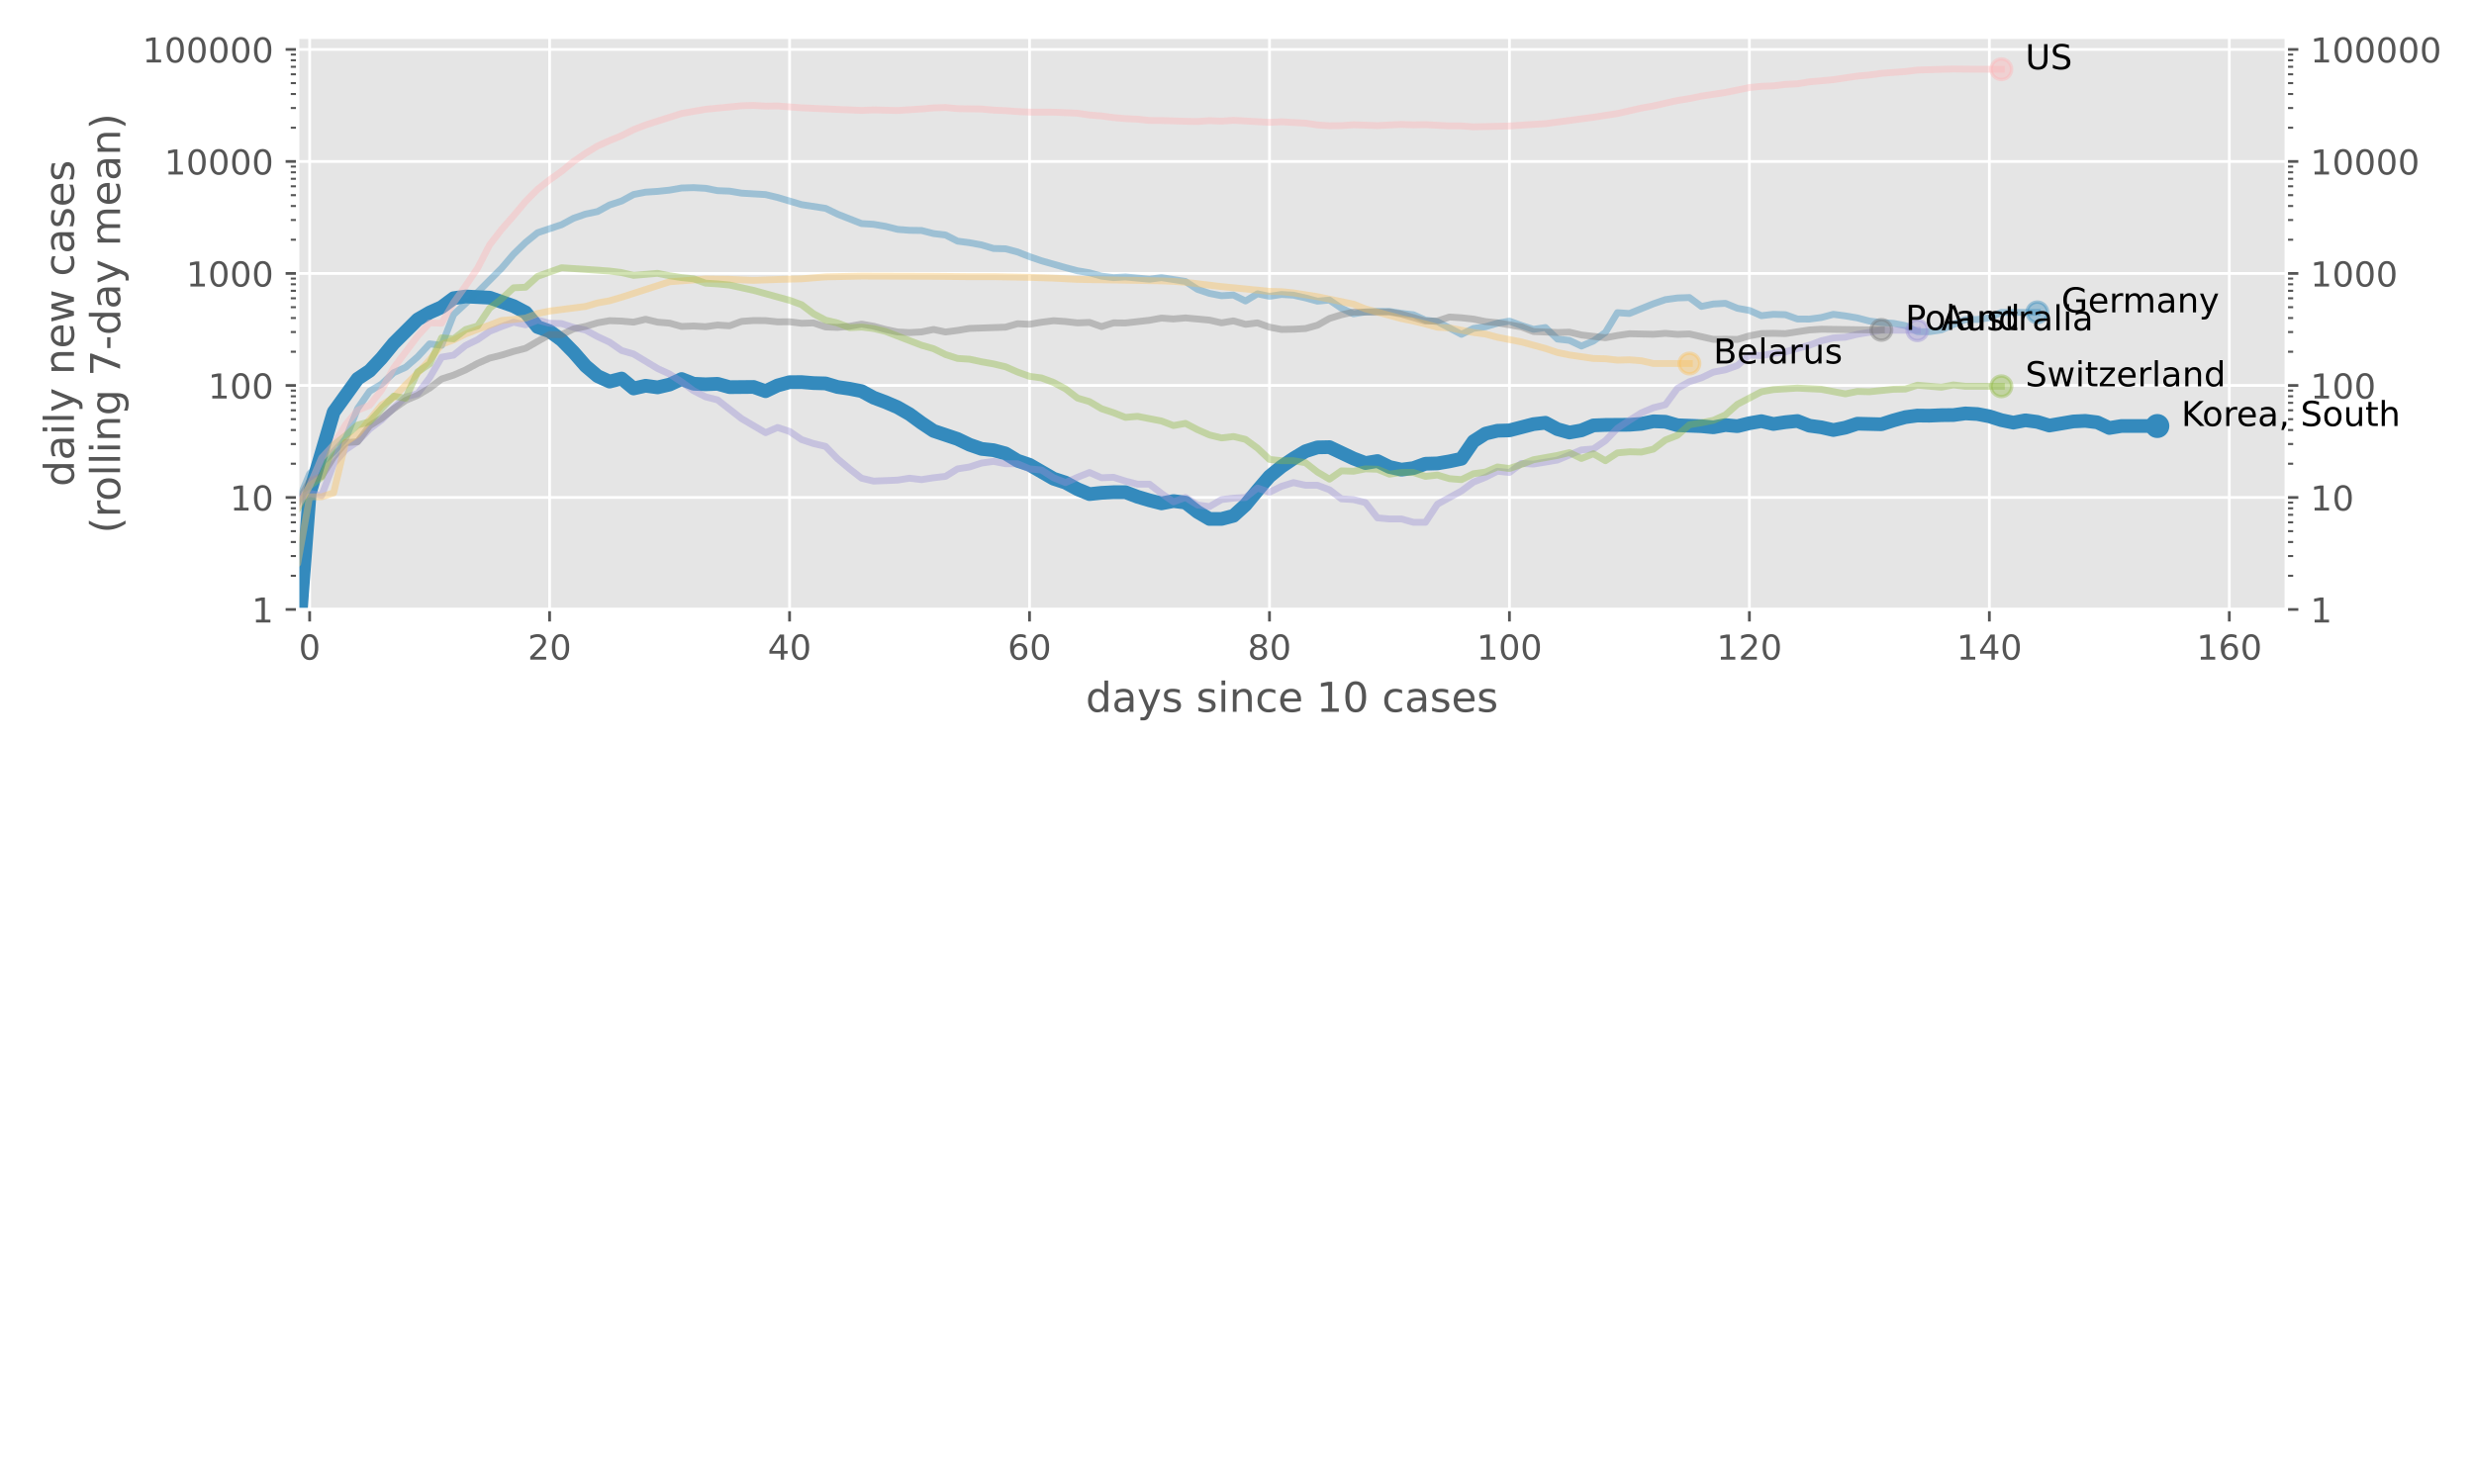 <?xml version="1.0" encoding="utf-8" standalone="no"?>
<!DOCTYPE svg PUBLIC "-//W3C//DTD SVG 1.1//EN"
  "http://www.w3.org/Graphics/SVG/1.1/DTD/svg11.dtd">
<!-- Created with matplotlib (https://matplotlib.org/) -->
<svg height="432pt" version="1.1" viewBox="0 0 720 432" width="720pt" xmlns="http://www.w3.org/2000/svg" xmlns:xlink="http://www.w3.org/1999/xlink">
 <defs>
  <style type="text/css">
*{stroke-linecap:butt;stroke-linejoin:round;}
  </style>
 </defs>
 <g id="figure_1">
  <g id="patch_1">
   <path d="M 0 432 
L 720 432 
L 720 0 
L 0 0 
z
" style="fill:#ffffff;"/>
  </g>
  <g id="axes_1">
   <g id="patch_2">
    <path d="M 86.625 177.419 
L 665.375 177.419 
L 665.375 10.838 
L 86.625 10.838 
z
" style="fill:#e5e5e5;"/>
   </g>
   <g id="matplotlib.axis_1">
    <g id="xtick_1">
     <g id="line2d_1">
      <path clip-path="url(#pc23d5b44ce)" d="M 90.117 177.419 
L 90.117 10.838 
" style="fill:none;stroke:#ffffff;stroke-linecap:square;stroke-width:0.8;"/>
     </g>
     <g id="line2d_2">
      <defs>
       <path d="M 0 0 
L 0 3.5 
" id="m2051cc705e" style="stroke:#555555;stroke-width:0.8;"/>
      </defs>
      <g>
       <use style="fill:#555555;stroke:#555555;stroke-width:0.8;" x="90.117" xlink:href="#m2051cc705e" y="177.419"/>
      </g>
     </g>
     <g id="text_1">
      <!-- 0 -->
      <defs>
       <path d="M 31.781 66.406 
Q 24.172 66.406 20.328 58.906 
Q 16.5 51.422 16.5 36.375 
Q 16.5 21.391 20.328 13.891 
Q 24.172 6.391 31.781 6.391 
Q 39.453 6.391 43.281 13.891 
Q 47.125 21.391 47.125 36.375 
Q 47.125 51.422 43.281 58.906 
Q 39.453 66.406 31.781 66.406 
z
M 31.781 74.219 
Q 44.047 74.219 50.516 64.516 
Q 56.984 54.828 56.984 36.375 
Q 56.984 17.969 50.516 8.266 
Q 44.047 -1.422 31.781 -1.422 
Q 19.531 -1.422 13.062 8.266 
Q 6.594 17.969 6.594 36.375 
Q 6.594 54.828 13.062 64.516 
Q 19.531 74.219 31.781 74.219 
z
" id="DejaVuSans-48"/>
      </defs>
      <g style="fill:#555555;" transform="translate(86.935 192.017)scale(0.1 -0.1)">
       <use xlink:href="#DejaVuSans-48"/>
      </g>
     </g>
    </g>
    <g id="xtick_2">
     <g id="line2d_3">
      <path clip-path="url(#pc23d5b44ce)" d="M 159.951 177.419 
L 159.951 10.838 
" style="fill:none;stroke:#ffffff;stroke-linecap:square;stroke-width:0.8;"/>
     </g>
     <g id="line2d_4">
      <g>
       <use style="fill:#555555;stroke:#555555;stroke-width:0.8;" x="159.951" xlink:href="#m2051cc705e" y="177.419"/>
      </g>
     </g>
     <g id="text_2">
      <!-- 20 -->
      <defs>
       <path d="M 19.188 8.297 
L 53.609 8.297 
L 53.609 0 
L 7.328 0 
L 7.328 8.297 
Q 12.938 14.109 22.625 23.891 
Q 32.328 33.688 34.812 36.531 
Q 39.547 41.844 41.422 45.531 
Q 43.312 49.219 43.312 52.781 
Q 43.312 58.594 39.234 62.25 
Q 35.156 65.922 28.609 65.922 
Q 23.969 65.922 18.812 64.312 
Q 13.672 62.703 7.812 59.422 
L 7.812 69.391 
Q 13.766 71.781 18.938 73 
Q 24.125 74.219 28.422 74.219 
Q 39.75 74.219 46.484 68.547 
Q 53.219 62.891 53.219 53.422 
Q 53.219 48.922 51.531 44.891 
Q 49.859 40.875 45.406 35.406 
Q 44.188 33.984 37.641 27.219 
Q 31.109 20.453 19.188 8.297 
z
" id="DejaVuSans-50"/>
      </defs>
      <g style="fill:#555555;" transform="translate(153.588 192.017)scale(0.1 -0.1)">
       <use xlink:href="#DejaVuSans-50"/>
       <use x="63.623" xlink:href="#DejaVuSans-48"/>
      </g>
     </g>
    </g>
    <g id="xtick_3">
     <g id="line2d_5">
      <path clip-path="url(#pc23d5b44ce)" d="M 229.785 177.419 
L 229.785 10.838 
" style="fill:none;stroke:#ffffff;stroke-linecap:square;stroke-width:0.8;"/>
     </g>
     <g id="line2d_6">
      <g>
       <use style="fill:#555555;stroke:#555555;stroke-width:0.8;" x="229.785" xlink:href="#m2051cc705e" y="177.419"/>
      </g>
     </g>
     <g id="text_3">
      <!-- 40 -->
      <defs>
       <path d="M 37.797 64.312 
L 12.891 25.391 
L 37.797 25.391 
z
M 35.203 72.906 
L 47.609 72.906 
L 47.609 25.391 
L 58.016 25.391 
L 58.016 17.188 
L 47.609 17.188 
L 47.609 0 
L 37.797 0 
L 37.797 17.188 
L 4.891 17.188 
L 4.891 26.703 
z
" id="DejaVuSans-52"/>
      </defs>
      <g style="fill:#555555;" transform="translate(223.422 192.017)scale(0.1 -0.1)">
       <use xlink:href="#DejaVuSans-52"/>
       <use x="63.623" xlink:href="#DejaVuSans-48"/>
      </g>
     </g>
    </g>
    <g id="xtick_4">
     <g id="line2d_7">
      <path clip-path="url(#pc23d5b44ce)" d="M 299.619 177.419 
L 299.619 10.838 
" style="fill:none;stroke:#ffffff;stroke-linecap:square;stroke-width:0.8;"/>
     </g>
     <g id="line2d_8">
      <g>
       <use style="fill:#555555;stroke:#555555;stroke-width:0.8;" x="299.619" xlink:href="#m2051cc705e" y="177.419"/>
      </g>
     </g>
     <g id="text_4">
      <!-- 60 -->
      <defs>
       <path d="M 33.016 40.375 
Q 26.375 40.375 22.484 35.828 
Q 18.609 31.297 18.609 23.391 
Q 18.609 15.531 22.484 10.953 
Q 26.375 6.391 33.016 6.391 
Q 39.656 6.391 43.531 10.953 
Q 47.406 15.531 47.406 23.391 
Q 47.406 31.297 43.531 35.828 
Q 39.656 40.375 33.016 40.375 
z
M 52.594 71.297 
L 52.594 62.312 
Q 48.875 64.062 45.094 64.984 
Q 41.312 65.922 37.594 65.922 
Q 27.828 65.922 22.672 59.328 
Q 17.531 52.734 16.797 39.406 
Q 19.672 43.656 24.016 45.922 
Q 28.375 48.188 33.594 48.188 
Q 44.578 48.188 50.953 41.516 
Q 57.328 34.859 57.328 23.391 
Q 57.328 12.156 50.688 5.359 
Q 44.047 -1.422 33.016 -1.422 
Q 20.359 -1.422 13.672 8.266 
Q 6.984 17.969 6.984 36.375 
Q 6.984 53.656 15.188 63.938 
Q 23.391 74.219 37.203 74.219 
Q 40.922 74.219 44.703 73.484 
Q 48.484 72.75 52.594 71.297 
z
" id="DejaVuSans-54"/>
      </defs>
      <g style="fill:#555555;" transform="translate(293.256 192.017)scale(0.1 -0.1)">
       <use xlink:href="#DejaVuSans-54"/>
       <use x="63.623" xlink:href="#DejaVuSans-48"/>
      </g>
     </g>
    </g>
    <g id="xtick_5">
     <g id="line2d_9">
      <path clip-path="url(#pc23d5b44ce)" d="M 369.453 177.419 
L 369.453 10.838 
" style="fill:none;stroke:#ffffff;stroke-linecap:square;stroke-width:0.8;"/>
     </g>
     <g id="line2d_10">
      <g>
       <use style="fill:#555555;stroke:#555555;stroke-width:0.8;" x="369.453" xlink:href="#m2051cc705e" y="177.419"/>
      </g>
     </g>
     <g id="text_5">
      <!-- 80 -->
      <defs>
       <path d="M 31.781 34.625 
Q 24.75 34.625 20.719 30.859 
Q 16.703 27.094 16.703 20.516 
Q 16.703 13.922 20.719 10.156 
Q 24.75 6.391 31.781 6.391 
Q 38.812 6.391 42.859 10.172 
Q 46.922 13.969 46.922 20.516 
Q 46.922 27.094 42.891 30.859 
Q 38.875 34.625 31.781 34.625 
z
M 21.922 38.812 
Q 15.578 40.375 12.031 44.719 
Q 8.5 49.078 8.5 55.328 
Q 8.5 64.062 14.719 69.141 
Q 20.953 74.219 31.781 74.219 
Q 42.672 74.219 48.875 69.141 
Q 55.078 64.062 55.078 55.328 
Q 55.078 49.078 51.531 44.719 
Q 48 40.375 41.703 38.812 
Q 48.828 37.156 52.797 32.312 
Q 56.781 27.484 56.781 20.516 
Q 56.781 9.906 50.312 4.234 
Q 43.844 -1.422 31.781 -1.422 
Q 19.734 -1.422 13.25 4.234 
Q 6.781 9.906 6.781 20.516 
Q 6.781 27.484 10.781 32.312 
Q 14.797 37.156 21.922 38.812 
z
M 18.312 54.391 
Q 18.312 48.734 21.844 45.562 
Q 25.391 42.391 31.781 42.391 
Q 38.141 42.391 41.719 45.562 
Q 45.312 48.734 45.312 54.391 
Q 45.312 60.062 41.719 63.234 
Q 38.141 66.406 31.781 66.406 
Q 25.391 66.406 21.844 63.234 
Q 18.312 60.062 18.312 54.391 
z
" id="DejaVuSans-56"/>
      </defs>
      <g style="fill:#555555;" transform="translate(363.091 192.017)scale(0.1 -0.1)">
       <use xlink:href="#DejaVuSans-56"/>
       <use x="63.623" xlink:href="#DejaVuSans-48"/>
      </g>
     </g>
    </g>
    <g id="xtick_6">
     <g id="line2d_11">
      <path clip-path="url(#pc23d5b44ce)" d="M 439.287 177.419 
L 439.287 10.838 
" style="fill:none;stroke:#ffffff;stroke-linecap:square;stroke-width:0.8;"/>
     </g>
     <g id="line2d_12">
      <g>
       <use style="fill:#555555;stroke:#555555;stroke-width:0.8;" x="439.287" xlink:href="#m2051cc705e" y="177.419"/>
      </g>
     </g>
     <g id="text_6">
      <!-- 100 -->
      <defs>
       <path d="M 12.406 8.297 
L 28.516 8.297 
L 28.516 63.922 
L 10.984 60.406 
L 10.984 69.391 
L 28.422 72.906 
L 38.281 72.906 
L 38.281 8.297 
L 54.391 8.297 
L 54.391 0 
L 12.406 0 
z
" id="DejaVuSans-49"/>
      </defs>
      <g style="fill:#555555;" transform="translate(429.743 192.017)scale(0.1 -0.1)">
       <use xlink:href="#DejaVuSans-49"/>
       <use x="63.623" xlink:href="#DejaVuSans-48"/>
       <use x="127.246" xlink:href="#DejaVuSans-48"/>
      </g>
     </g>
    </g>
    <g id="xtick_7">
     <g id="line2d_13">
      <path clip-path="url(#pc23d5b44ce)" d="M 509.121 177.419 
L 509.121 10.838 
" style="fill:none;stroke:#ffffff;stroke-linecap:square;stroke-width:0.8;"/>
     </g>
     <g id="line2d_14">
      <g>
       <use style="fill:#555555;stroke:#555555;stroke-width:0.8;" x="509.121" xlink:href="#m2051cc705e" y="177.419"/>
      </g>
     </g>
     <g id="text_7">
      <!-- 120 -->
      <g style="fill:#555555;" transform="translate(499.577 192.017)scale(0.1 -0.1)">
       <use xlink:href="#DejaVuSans-49"/>
       <use x="63.623" xlink:href="#DejaVuSans-50"/>
       <use x="127.246" xlink:href="#DejaVuSans-48"/>
      </g>
     </g>
    </g>
    <g id="xtick_8">
     <g id="line2d_15">
      <path clip-path="url(#pc23d5b44ce)" d="M 578.955 177.419 
L 578.955 10.838 
" style="fill:none;stroke:#ffffff;stroke-linecap:square;stroke-width:0.8;"/>
     </g>
     <g id="line2d_16">
      <g>
       <use style="fill:#555555;stroke:#555555;stroke-width:0.8;" x="578.955" xlink:href="#m2051cc705e" y="177.419"/>
      </g>
     </g>
     <g id="text_8">
      <!-- 140 -->
      <g style="fill:#555555;" transform="translate(569.412 192.017)scale(0.1 -0.1)">
       <use xlink:href="#DejaVuSans-49"/>
       <use x="63.623" xlink:href="#DejaVuSans-52"/>
       <use x="127.246" xlink:href="#DejaVuSans-48"/>
      </g>
     </g>
    </g>
    <g id="xtick_9">
     <g id="line2d_17">
      <path clip-path="url(#pc23d5b44ce)" d="M 648.789 177.419 
L 648.789 10.838 
" style="fill:none;stroke:#ffffff;stroke-linecap:square;stroke-width:0.8;"/>
     </g>
     <g id="line2d_18">
      <g>
       <use style="fill:#555555;stroke:#555555;stroke-width:0.8;" x="648.789" xlink:href="#m2051cc705e" y="177.419"/>
      </g>
     </g>
     <g id="text_9">
      <!-- 160 -->
      <g style="fill:#555555;" transform="translate(639.246 192.017)scale(0.1 -0.1)">
       <use xlink:href="#DejaVuSans-49"/>
       <use x="63.623" xlink:href="#DejaVuSans-54"/>
       <use x="127.246" xlink:href="#DejaVuSans-48"/>
      </g>
     </g>
    </g>
    <g id="text_10">
     <!-- days since 10 cases -->
     <defs>
      <path d="M 45.406 46.391 
L 45.406 75.984 
L 54.391 75.984 
L 54.391 0 
L 45.406 0 
L 45.406 8.203 
Q 42.578 3.328 38.25 0.953 
Q 33.938 -1.422 27.875 -1.422 
Q 17.969 -1.422 11.734 6.484 
Q 5.516 14.406 5.516 27.297 
Q 5.516 40.188 11.734 48.094 
Q 17.969 56 27.875 56 
Q 33.938 56 38.25 53.625 
Q 42.578 51.266 45.406 46.391 
z
M 14.797 27.297 
Q 14.797 17.391 18.875 11.75 
Q 22.953 6.109 30.078 6.109 
Q 37.203 6.109 41.297 11.75 
Q 45.406 17.391 45.406 27.297 
Q 45.406 37.203 41.297 42.844 
Q 37.203 48.484 30.078 48.484 
Q 22.953 48.484 18.875 42.844 
Q 14.797 37.203 14.797 27.297 
z
" id="DejaVuSans-100"/>
      <path d="M 34.281 27.484 
Q 23.391 27.484 19.188 25 
Q 14.984 22.516 14.984 16.5 
Q 14.984 11.719 18.141 8.906 
Q 21.297 6.109 26.703 6.109 
Q 34.188 6.109 38.703 11.406 
Q 43.219 16.703 43.219 25.484 
L 43.219 27.484 
z
M 52.203 31.203 
L 52.203 0 
L 43.219 0 
L 43.219 8.297 
Q 40.141 3.328 35.547 0.953 
Q 30.953 -1.422 24.312 -1.422 
Q 15.922 -1.422 10.953 3.297 
Q 6 8.016 6 15.922 
Q 6 25.141 12.172 29.828 
Q 18.359 34.516 30.609 34.516 
L 43.219 34.516 
L 43.219 35.406 
Q 43.219 41.609 39.141 45 
Q 35.062 48.391 27.688 48.391 
Q 23 48.391 18.547 47.266 
Q 14.109 46.141 10.016 43.891 
L 10.016 52.203 
Q 14.938 54.109 19.578 55.047 
Q 24.219 56 28.609 56 
Q 40.484 56 46.344 49.844 
Q 52.203 43.703 52.203 31.203 
z
" id="DejaVuSans-97"/>
      <path d="M 32.172 -5.078 
Q 28.375 -14.844 24.75 -17.812 
Q 21.141 -20.797 15.094 -20.797 
L 7.906 -20.797 
L 7.906 -13.281 
L 13.188 -13.281 
Q 16.891 -13.281 18.938 -11.516 
Q 21 -9.766 23.484 -3.219 
L 25.094 0.875 
L 2.984 54.688 
L 12.5 54.688 
L 29.594 11.922 
L 46.688 54.688 
L 56.203 54.688 
z
" id="DejaVuSans-121"/>
      <path d="M 44.281 53.078 
L 44.281 44.578 
Q 40.484 46.531 36.375 47.5 
Q 32.281 48.484 27.875 48.484 
Q 21.188 48.484 17.844 46.438 
Q 14.5 44.391 14.5 40.281 
Q 14.5 37.156 16.891 35.375 
Q 19.281 33.594 26.516 31.984 
L 29.594 31.297 
Q 39.156 29.25 43.188 25.516 
Q 47.219 21.781 47.219 15.094 
Q 47.219 7.469 41.188 3.016 
Q 35.156 -1.422 24.609 -1.422 
Q 20.219 -1.422 15.453 -0.562 
Q 10.688 0.297 5.422 2 
L 5.422 11.281 
Q 10.406 8.688 15.234 7.391 
Q 20.062 6.109 24.812 6.109 
Q 31.156 6.109 34.562 8.281 
Q 37.984 10.453 37.984 14.406 
Q 37.984 18.062 35.516 20.016 
Q 33.062 21.969 24.703 23.781 
L 21.578 24.516 
Q 13.234 26.266 9.516 29.906 
Q 5.812 33.547 5.812 39.891 
Q 5.812 47.609 11.281 51.797 
Q 16.75 56 26.812 56 
Q 31.781 56 36.172 55.266 
Q 40.578 54.547 44.281 53.078 
z
" id="DejaVuSans-115"/>
      <path id="DejaVuSans-32"/>
      <path d="M 9.422 54.688 
L 18.406 54.688 
L 18.406 0 
L 9.422 0 
z
M 9.422 75.984 
L 18.406 75.984 
L 18.406 64.594 
L 9.422 64.594 
z
" id="DejaVuSans-105"/>
      <path d="M 54.891 33.016 
L 54.891 0 
L 45.906 0 
L 45.906 32.719 
Q 45.906 40.484 42.875 44.328 
Q 39.844 48.188 33.797 48.188 
Q 26.516 48.188 22.312 43.547 
Q 18.109 38.922 18.109 30.906 
L 18.109 0 
L 9.078 0 
L 9.078 54.688 
L 18.109 54.688 
L 18.109 46.188 
Q 21.344 51.125 25.703 53.562 
Q 30.078 56 35.797 56 
Q 45.219 56 50.047 50.172 
Q 54.891 44.344 54.891 33.016 
z
" id="DejaVuSans-110"/>
      <path d="M 48.781 52.594 
L 48.781 44.188 
Q 44.969 46.297 41.141 47.344 
Q 37.312 48.391 33.406 48.391 
Q 24.656 48.391 19.812 42.844 
Q 14.984 37.312 14.984 27.297 
Q 14.984 17.281 19.812 11.734 
Q 24.656 6.203 33.406 6.203 
Q 37.312 6.203 41.141 7.25 
Q 44.969 8.297 48.781 10.406 
L 48.781 2.094 
Q 45.016 0.344 40.984 -0.531 
Q 36.969 -1.422 32.422 -1.422 
Q 20.062 -1.422 12.781 6.344 
Q 5.516 14.109 5.516 27.297 
Q 5.516 40.672 12.859 48.328 
Q 20.219 56 33.016 56 
Q 37.156 56 41.109 55.141 
Q 45.062 54.297 48.781 52.594 
z
" id="DejaVuSans-99"/>
      <path d="M 56.203 29.594 
L 56.203 25.203 
L 14.891 25.203 
Q 15.484 15.922 20.484 11.062 
Q 25.484 6.203 34.422 6.203 
Q 39.594 6.203 44.453 7.469 
Q 49.312 8.734 54.109 11.281 
L 54.109 2.781 
Q 49.266 0.734 44.188 -0.344 
Q 39.109 -1.422 33.891 -1.422 
Q 20.797 -1.422 13.156 6.188 
Q 5.516 13.812 5.516 26.812 
Q 5.516 40.234 12.766 48.109 
Q 20.016 56 32.328 56 
Q 43.359 56 49.781 48.891 
Q 56.203 41.797 56.203 29.594 
z
M 47.219 32.234 
Q 47.125 39.594 43.094 43.984 
Q 39.062 48.391 32.422 48.391 
Q 24.906 48.391 20.391 44.141 
Q 15.875 39.891 15.188 32.172 
z
" id="DejaVuSans-101"/>
     </defs>
     <g style="fill:#555555;" transform="translate(315.977 207.215)scale(0.12 -0.12)">
      <use xlink:href="#DejaVuSans-100"/>
      <use x="63.477" xlink:href="#DejaVuSans-97"/>
      <use x="124.756" xlink:href="#DejaVuSans-121"/>
      <use x="183.936" xlink:href="#DejaVuSans-115"/>
      <use x="236.035" xlink:href="#DejaVuSans-32"/>
      <use x="267.822" xlink:href="#DejaVuSans-115"/>
      <use x="319.922" xlink:href="#DejaVuSans-105"/>
      <use x="347.705" xlink:href="#DejaVuSans-110"/>
      <use x="411.084" xlink:href="#DejaVuSans-99"/>
      <use x="466.064" xlink:href="#DejaVuSans-101"/>
      <use x="527.588" xlink:href="#DejaVuSans-32"/>
      <use x="559.375" xlink:href="#DejaVuSans-49"/>
      <use x="622.998" xlink:href="#DejaVuSans-48"/>
      <use x="686.621" xlink:href="#DejaVuSans-32"/>
      <use x="718.408" xlink:href="#DejaVuSans-99"/>
      <use x="773.389" xlink:href="#DejaVuSans-97"/>
      <use x="834.668" xlink:href="#DejaVuSans-115"/>
      <use x="886.768" xlink:href="#DejaVuSans-101"/>
      <use x="948.291" xlink:href="#DejaVuSans-115"/>
     </g>
    </g>
   </g>
   <g id="matplotlib.axis_2">
    <g id="ytick_1">
     <g id="line2d_19">
      <path clip-path="url(#pc23d5b44ce)" d="M 86.625 177.419 
L 665.375 177.419 
" style="fill:none;stroke:#ffffff;stroke-linecap:square;stroke-width:0.8;"/>
     </g>
     <g id="line2d_20">
      <defs>
       <path d="M 0 0 
L -3.5 0 
" id="m239ae3353b" style="stroke:#555555;stroke-width:0.8;"/>
      </defs>
      <g>
       <use style="fill:#555555;stroke:#555555;stroke-width:0.8;" x="86.625" xlink:href="#m239ae3353b" y="177.419"/>
      </g>
     </g>
     <g id="line2d_21">
      <defs>
       <path d="M 0 0 
L 3.5 0 
" id="mb9e350d8db" style="stroke:#555555;stroke-width:0.8;"/>
      </defs>
      <g>
       <use style="fill:#555555;stroke:#555555;stroke-width:0.8;" x="665.375" xlink:href="#mb9e350d8db" y="177.419"/>
      </g>
     </g>
     <g id="text_11">
      <!-- 1 -->
      <g style="fill:#555555;" transform="translate(73.263 181.218)scale(0.1 -0.1)">
       <use xlink:href="#DejaVuSans-49"/>
      </g>
     </g>
     <g id="text_12">
      <!-- 1 -->
      <g style="fill:#555555;" transform="translate(672.375 181.218)scale(0.1 -0.1)">
       <use xlink:href="#DejaVuSans-49"/>
      </g>
     </g>
    </g>
    <g id="ytick_2">
     <g id="line2d_22">
      <path clip-path="url(#pc23d5b44ce)" d="M 86.625 144.813 
L 665.375 144.813 
" style="fill:none;stroke:#ffffff;stroke-linecap:square;stroke-width:0.8;"/>
     </g>
     <g id="line2d_23">
      <g>
       <use style="fill:#555555;stroke:#555555;stroke-width:0.8;" x="86.625" xlink:href="#m239ae3353b" y="144.813"/>
      </g>
     </g>
     <g id="line2d_24">
      <g>
       <use style="fill:#555555;stroke:#555555;stroke-width:0.8;" x="665.375" xlink:href="#mb9e350d8db" y="144.813"/>
      </g>
     </g>
     <g id="text_13">
      <!-- 10 -->
      <g style="fill:#555555;" transform="translate(66.9 148.613)scale(0.1 -0.1)">
       <use xlink:href="#DejaVuSans-49"/>
       <use x="63.623" xlink:href="#DejaVuSans-48"/>
      </g>
     </g>
     <g id="text_14">
      <!-- 10 -->
      <g style="fill:#555555;" transform="translate(672.375 148.613)scale(0.1 -0.1)">
       <use xlink:href="#DejaVuSans-49"/>
       <use x="63.623" xlink:href="#DejaVuSans-48"/>
      </g>
     </g>
    </g>
    <g id="ytick_3">
     <g id="line2d_25">
      <path clip-path="url(#pc23d5b44ce)" d="M 86.625 112.208 
L 665.375 112.208 
" style="fill:none;stroke:#ffffff;stroke-linecap:square;stroke-width:0.8;"/>
     </g>
     <g id="line2d_26">
      <g>
       <use style="fill:#555555;stroke:#555555;stroke-width:0.8;" x="86.625" xlink:href="#m239ae3353b" y="112.208"/>
      </g>
     </g>
     <g id="line2d_27">
      <g>
       <use style="fill:#555555;stroke:#555555;stroke-width:0.8;" x="665.375" xlink:href="#mb9e350d8db" y="112.208"/>
      </g>
     </g>
     <g id="text_15">
      <!-- 100 -->
      <g style="fill:#555555;" transform="translate(60.538 116.007)scale(0.1 -0.1)">
       <use xlink:href="#DejaVuSans-49"/>
       <use x="63.623" xlink:href="#DejaVuSans-48"/>
       <use x="127.246" xlink:href="#DejaVuSans-48"/>
      </g>
     </g>
     <g id="text_16">
      <!-- 100 -->
      <g style="fill:#555555;" transform="translate(672.375 116.007)scale(0.1 -0.1)">
       <use xlink:href="#DejaVuSans-49"/>
       <use x="63.623" xlink:href="#DejaVuSans-48"/>
       <use x="127.246" xlink:href="#DejaVuSans-48"/>
      </g>
     </g>
    </g>
    <g id="ytick_4">
     <g id="line2d_28">
      <path clip-path="url(#pc23d5b44ce)" d="M 86.625 79.602 
L 665.375 79.602 
" style="fill:none;stroke:#ffffff;stroke-linecap:square;stroke-width:0.8;"/>
     </g>
     <g id="line2d_29">
      <g>
       <use style="fill:#555555;stroke:#555555;stroke-width:0.8;" x="86.625" xlink:href="#m239ae3353b" y="79.602"/>
      </g>
     </g>
     <g id="line2d_30">
      <g>
       <use style="fill:#555555;stroke:#555555;stroke-width:0.8;" x="665.375" xlink:href="#mb9e350d8db" y="79.602"/>
      </g>
     </g>
     <g id="text_17">
      <!-- 1000 -->
      <g style="fill:#555555;" transform="translate(54.175 83.401)scale(0.1 -0.1)">
       <use xlink:href="#DejaVuSans-49"/>
       <use x="63.623" xlink:href="#DejaVuSans-48"/>
       <use x="127.246" xlink:href="#DejaVuSans-48"/>
       <use x="190.869" xlink:href="#DejaVuSans-48"/>
      </g>
     </g>
     <g id="text_18">
      <!-- 1000 -->
      <g style="fill:#555555;" transform="translate(672.375 83.401)scale(0.1 -0.1)">
       <use xlink:href="#DejaVuSans-49"/>
       <use x="63.623" xlink:href="#DejaVuSans-48"/>
       <use x="127.246" xlink:href="#DejaVuSans-48"/>
       <use x="190.869" xlink:href="#DejaVuSans-48"/>
      </g>
     </g>
    </g>
    <g id="ytick_5">
     <g id="line2d_31">
      <path clip-path="url(#pc23d5b44ce)" d="M 86.625 46.996 
L 665.375 46.996 
" style="fill:none;stroke:#ffffff;stroke-linecap:square;stroke-width:0.8;"/>
     </g>
     <g id="line2d_32">
      <g>
       <use style="fill:#555555;stroke:#555555;stroke-width:0.8;" x="86.625" xlink:href="#m239ae3353b" y="46.996"/>
      </g>
     </g>
     <g id="line2d_33">
      <g>
       <use style="fill:#555555;stroke:#555555;stroke-width:0.8;" x="665.375" xlink:href="#mb9e350d8db" y="46.996"/>
      </g>
     </g>
     <g id="text_19">
      <!-- 10000 -->
      <g style="fill:#555555;" transform="translate(47.812 50.796)scale(0.1 -0.1)">
       <use xlink:href="#DejaVuSans-49"/>
       <use x="63.623" xlink:href="#DejaVuSans-48"/>
       <use x="127.246" xlink:href="#DejaVuSans-48"/>
       <use x="190.869" xlink:href="#DejaVuSans-48"/>
       <use x="254.492" xlink:href="#DejaVuSans-48"/>
      </g>
     </g>
     <g id="text_20">
      <!-- 10000 -->
      <g style="fill:#555555;" transform="translate(672.375 50.796)scale(0.1 -0.1)">
       <use xlink:href="#DejaVuSans-49"/>
       <use x="63.623" xlink:href="#DejaVuSans-48"/>
       <use x="127.246" xlink:href="#DejaVuSans-48"/>
       <use x="190.869" xlink:href="#DejaVuSans-48"/>
       <use x="254.492" xlink:href="#DejaVuSans-48"/>
      </g>
     </g>
    </g>
    <g id="ytick_6">
     <g id="line2d_34">
      <path clip-path="url(#pc23d5b44ce)" d="M 86.625 14.391 
L 665.375 14.391 
" style="fill:none;stroke:#ffffff;stroke-linecap:square;stroke-width:0.8;"/>
     </g>
     <g id="line2d_35">
      <g>
       <use style="fill:#555555;stroke:#555555;stroke-width:0.8;" x="86.625" xlink:href="#m239ae3353b" y="14.391"/>
      </g>
     </g>
     <g id="line2d_36">
      <g>
       <use style="fill:#555555;stroke:#555555;stroke-width:0.8;" x="665.375" xlink:href="#mb9e350d8db" y="14.391"/>
      </g>
     </g>
     <g id="text_21">
      <!-- 100000 -->
      <g style="fill:#555555;" transform="translate(41.45 18.19)scale(0.1 -0.1)">
       <use xlink:href="#DejaVuSans-49"/>
       <use x="63.623" xlink:href="#DejaVuSans-48"/>
       <use x="127.246" xlink:href="#DejaVuSans-48"/>
       <use x="190.869" xlink:href="#DejaVuSans-48"/>
       <use x="254.492" xlink:href="#DejaVuSans-48"/>
       <use x="318.115" xlink:href="#DejaVuSans-48"/>
      </g>
     </g>
     <g id="text_22">
      <!-- 100000 -->
      <g style="fill:#555555;" transform="translate(672.375 18.19)scale(0.1 -0.1)">
       <use xlink:href="#DejaVuSans-49"/>
       <use x="63.623" xlink:href="#DejaVuSans-48"/>
       <use x="127.246" xlink:href="#DejaVuSans-48"/>
       <use x="190.869" xlink:href="#DejaVuSans-48"/>
       <use x="254.492" xlink:href="#DejaVuSans-48"/>
       <use x="318.115" xlink:href="#DejaVuSans-48"/>
      </g>
     </g>
    </g>
    <g id="ytick_7">
     <g id="line2d_37">
      <defs>
       <path d="M 0 0 
L -2 0 
" id="m960c396ce5" style="stroke:#555555;stroke-width:0.6;"/>
      </defs>
      <g>
       <use style="fill:#555555;stroke:#555555;stroke-width:0.6;" x="86.625" xlink:href="#m960c396ce5" y="167.604"/>
      </g>
     </g>
     <g id="line2d_38">
      <defs>
       <path d="M 0 0 
L 2 0 
" id="mf8b18e7d22" style="stroke:#555555;stroke-width:0.6;"/>
      </defs>
      <g>
       <use style="fill:#555555;stroke:#555555;stroke-width:0.6;" x="665.375" xlink:href="#mf8b18e7d22" y="167.604"/>
      </g>
     </g>
    </g>
    <g id="ytick_8">
     <g id="line2d_39">
      <g>
       <use style="fill:#555555;stroke:#555555;stroke-width:0.6;" x="86.625" xlink:href="#m960c396ce5" y="161.862"/>
      </g>
     </g>
     <g id="line2d_40">
      <g>
       <use style="fill:#555555;stroke:#555555;stroke-width:0.6;" x="665.375" xlink:href="#mf8b18e7d22" y="161.862"/>
      </g>
     </g>
    </g>
    <g id="ytick_9">
     <g id="line2d_41">
      <g>
       <use style="fill:#555555;stroke:#555555;stroke-width:0.6;" x="86.625" xlink:href="#m960c396ce5" y="157.788"/>
      </g>
     </g>
     <g id="line2d_42">
      <g>
       <use style="fill:#555555;stroke:#555555;stroke-width:0.6;" x="665.375" xlink:href="#mf8b18e7d22" y="157.788"/>
      </g>
     </g>
    </g>
    <g id="ytick_10">
     <g id="line2d_43">
      <g>
       <use style="fill:#555555;stroke:#555555;stroke-width:0.6;" x="86.625" xlink:href="#m960c396ce5" y="154.629"/>
      </g>
     </g>
     <g id="line2d_44">
      <g>
       <use style="fill:#555555;stroke:#555555;stroke-width:0.6;" x="665.375" xlink:href="#mf8b18e7d22" y="154.629"/>
      </g>
     </g>
    </g>
    <g id="ytick_11">
     <g id="line2d_45">
      <g>
       <use style="fill:#555555;stroke:#555555;stroke-width:0.6;" x="86.625" xlink:href="#m960c396ce5" y="152.047"/>
      </g>
     </g>
     <g id="line2d_46">
      <g>
       <use style="fill:#555555;stroke:#555555;stroke-width:0.6;" x="665.375" xlink:href="#mf8b18e7d22" y="152.047"/>
      </g>
     </g>
    </g>
    <g id="ytick_12">
     <g id="line2d_47">
      <g>
       <use style="fill:#555555;stroke:#555555;stroke-width:0.6;" x="86.625" xlink:href="#m960c396ce5" y="149.864"/>
      </g>
     </g>
     <g id="line2d_48">
      <g>
       <use style="fill:#555555;stroke:#555555;stroke-width:0.6;" x="665.375" xlink:href="#mf8b18e7d22" y="149.864"/>
      </g>
     </g>
    </g>
    <g id="ytick_13">
     <g id="line2d_49">
      <g>
       <use style="fill:#555555;stroke:#555555;stroke-width:0.6;" x="86.625" xlink:href="#m960c396ce5" y="147.973"/>
      </g>
     </g>
     <g id="line2d_50">
      <g>
       <use style="fill:#555555;stroke:#555555;stroke-width:0.6;" x="665.375" xlink:href="#mf8b18e7d22" y="147.973"/>
      </g>
     </g>
    </g>
    <g id="ytick_14">
     <g id="line2d_51">
      <g>
       <use style="fill:#555555;stroke:#555555;stroke-width:0.6;" x="86.625" xlink:href="#m960c396ce5" y="146.305"/>
      </g>
     </g>
     <g id="line2d_52">
      <g>
       <use style="fill:#555555;stroke:#555555;stroke-width:0.6;" x="665.375" xlink:href="#mf8b18e7d22" y="146.305"/>
      </g>
     </g>
    </g>
    <g id="ytick_15">
     <g id="line2d_53">
      <g>
       <use style="fill:#555555;stroke:#555555;stroke-width:0.6;" x="86.625" xlink:href="#m960c396ce5" y="134.998"/>
      </g>
     </g>
     <g id="line2d_54">
      <g>
       <use style="fill:#555555;stroke:#555555;stroke-width:0.6;" x="665.375" xlink:href="#mf8b18e7d22" y="134.998"/>
      </g>
     </g>
    </g>
    <g id="ytick_16">
     <g id="line2d_55">
      <g>
       <use style="fill:#555555;stroke:#555555;stroke-width:0.6;" x="86.625" xlink:href="#m960c396ce5" y="129.256"/>
      </g>
     </g>
     <g id="line2d_56">
      <g>
       <use style="fill:#555555;stroke:#555555;stroke-width:0.6;" x="665.375" xlink:href="#mf8b18e7d22" y="129.256"/>
      </g>
     </g>
    </g>
    <g id="ytick_17">
     <g id="line2d_57">
      <g>
       <use style="fill:#555555;stroke:#555555;stroke-width:0.6;" x="86.625" xlink:href="#m960c396ce5" y="125.183"/>
      </g>
     </g>
     <g id="line2d_58">
      <g>
       <use style="fill:#555555;stroke:#555555;stroke-width:0.6;" x="665.375" xlink:href="#mf8b18e7d22" y="125.183"/>
      </g>
     </g>
    </g>
    <g id="ytick_18">
     <g id="line2d_59">
      <g>
       <use style="fill:#555555;stroke:#555555;stroke-width:0.6;" x="86.625" xlink:href="#m960c396ce5" y="122.023"/>
      </g>
     </g>
     <g id="line2d_60">
      <g>
       <use style="fill:#555555;stroke:#555555;stroke-width:0.6;" x="665.375" xlink:href="#mf8b18e7d22" y="122.023"/>
      </g>
     </g>
    </g>
    <g id="ytick_19">
     <g id="line2d_61">
      <g>
       <use style="fill:#555555;stroke:#555555;stroke-width:0.6;" x="86.625" xlink:href="#m960c396ce5" y="119.441"/>
      </g>
     </g>
     <g id="line2d_62">
      <g>
       <use style="fill:#555555;stroke:#555555;stroke-width:0.6;" x="665.375" xlink:href="#mf8b18e7d22" y="119.441"/>
      </g>
     </g>
    </g>
    <g id="ytick_20">
     <g id="line2d_63">
      <g>
       <use style="fill:#555555;stroke:#555555;stroke-width:0.6;" x="86.625" xlink:href="#m960c396ce5" y="117.258"/>
      </g>
     </g>
     <g id="line2d_64">
      <g>
       <use style="fill:#555555;stroke:#555555;stroke-width:0.6;" x="665.375" xlink:href="#mf8b18e7d22" y="117.258"/>
      </g>
     </g>
    </g>
    <g id="ytick_21">
     <g id="line2d_65">
      <g>
       <use style="fill:#555555;stroke:#555555;stroke-width:0.6;" x="86.625" xlink:href="#m960c396ce5" y="115.368"/>
      </g>
     </g>
     <g id="line2d_66">
      <g>
       <use style="fill:#555555;stroke:#555555;stroke-width:0.6;" x="665.375" xlink:href="#mf8b18e7d22" y="115.368"/>
      </g>
     </g>
    </g>
    <g id="ytick_22">
     <g id="line2d_67">
      <g>
       <use style="fill:#555555;stroke:#555555;stroke-width:0.6;" x="86.625" xlink:href="#m960c396ce5" y="113.7"/>
      </g>
     </g>
     <g id="line2d_68">
      <g>
       <use style="fill:#555555;stroke:#555555;stroke-width:0.6;" x="665.375" xlink:href="#mf8b18e7d22" y="113.7"/>
      </g>
     </g>
    </g>
    <g id="ytick_23">
     <g id="line2d_69">
      <g>
       <use style="fill:#555555;stroke:#555555;stroke-width:0.6;" x="86.625" xlink:href="#m960c396ce5" y="102.392"/>
      </g>
     </g>
     <g id="line2d_70">
      <g>
       <use style="fill:#555555;stroke:#555555;stroke-width:0.6;" x="665.375" xlink:href="#mf8b18e7d22" y="102.392"/>
      </g>
     </g>
    </g>
    <g id="ytick_24">
     <g id="line2d_71">
      <g>
       <use style="fill:#555555;stroke:#555555;stroke-width:0.6;" x="86.625" xlink:href="#m960c396ce5" y="96.651"/>
      </g>
     </g>
     <g id="line2d_72">
      <g>
       <use style="fill:#555555;stroke:#555555;stroke-width:0.6;" x="665.375" xlink:href="#mf8b18e7d22" y="96.651"/>
      </g>
     </g>
    </g>
    <g id="ytick_25">
     <g id="line2d_73">
      <g>
       <use style="fill:#555555;stroke:#555555;stroke-width:0.6;" x="86.625" xlink:href="#m960c396ce5" y="92.577"/>
      </g>
     </g>
     <g id="line2d_74">
      <g>
       <use style="fill:#555555;stroke:#555555;stroke-width:0.6;" x="665.375" xlink:href="#mf8b18e7d22" y="92.577"/>
      </g>
     </g>
    </g>
    <g id="ytick_26">
     <g id="line2d_75">
      <g>
       <use style="fill:#555555;stroke:#555555;stroke-width:0.6;" x="86.625" xlink:href="#m960c396ce5" y="89.417"/>
      </g>
     </g>
     <g id="line2d_76">
      <g>
       <use style="fill:#555555;stroke:#555555;stroke-width:0.6;" x="665.375" xlink:href="#mf8b18e7d22" y="89.417"/>
      </g>
     </g>
    </g>
    <g id="ytick_27">
     <g id="line2d_77">
      <g>
       <use style="fill:#555555;stroke:#555555;stroke-width:0.6;" x="86.625" xlink:href="#m960c396ce5" y="86.836"/>
      </g>
     </g>
     <g id="line2d_78">
      <g>
       <use style="fill:#555555;stroke:#555555;stroke-width:0.6;" x="665.375" xlink:href="#mf8b18e7d22" y="86.836"/>
      </g>
     </g>
    </g>
    <g id="ytick_28">
     <g id="line2d_79">
      <g>
       <use style="fill:#555555;stroke:#555555;stroke-width:0.6;" x="86.625" xlink:href="#m960c396ce5" y="84.653"/>
      </g>
     </g>
     <g id="line2d_80">
      <g>
       <use style="fill:#555555;stroke:#555555;stroke-width:0.6;" x="665.375" xlink:href="#mf8b18e7d22" y="84.653"/>
      </g>
     </g>
    </g>
    <g id="ytick_29">
     <g id="line2d_81">
      <g>
       <use style="fill:#555555;stroke:#555555;stroke-width:0.6;" x="86.625" xlink:href="#m960c396ce5" y="82.762"/>
      </g>
     </g>
     <g id="line2d_82">
      <g>
       <use style="fill:#555555;stroke:#555555;stroke-width:0.6;" x="665.375" xlink:href="#mf8b18e7d22" y="82.762"/>
      </g>
     </g>
    </g>
    <g id="ytick_30">
     <g id="line2d_83">
      <g>
       <use style="fill:#555555;stroke:#555555;stroke-width:0.6;" x="86.625" xlink:href="#m960c396ce5" y="81.094"/>
      </g>
     </g>
     <g id="line2d_84">
      <g>
       <use style="fill:#555555;stroke:#555555;stroke-width:0.6;" x="665.375" xlink:href="#mf8b18e7d22" y="81.094"/>
      </g>
     </g>
    </g>
    <g id="ytick_31">
     <g id="line2d_85">
      <g>
       <use style="fill:#555555;stroke:#555555;stroke-width:0.6;" x="86.625" xlink:href="#m960c396ce5" y="69.787"/>
      </g>
     </g>
     <g id="line2d_86">
      <g>
       <use style="fill:#555555;stroke:#555555;stroke-width:0.6;" x="665.375" xlink:href="#mf8b18e7d22" y="69.787"/>
      </g>
     </g>
    </g>
    <g id="ytick_32">
     <g id="line2d_87">
      <g>
       <use style="fill:#555555;stroke:#555555;stroke-width:0.6;" x="86.625" xlink:href="#m960c396ce5" y="64.045"/>
      </g>
     </g>
     <g id="line2d_88">
      <g>
       <use style="fill:#555555;stroke:#555555;stroke-width:0.6;" x="665.375" xlink:href="#mf8b18e7d22" y="64.045"/>
      </g>
     </g>
    </g>
    <g id="ytick_33">
     <g id="line2d_89">
      <g>
       <use style="fill:#555555;stroke:#555555;stroke-width:0.6;" x="86.625" xlink:href="#m960c396ce5" y="59.972"/>
      </g>
     </g>
     <g id="line2d_90">
      <g>
       <use style="fill:#555555;stroke:#555555;stroke-width:0.6;" x="665.375" xlink:href="#mf8b18e7d22" y="59.972"/>
      </g>
     </g>
    </g>
    <g id="ytick_34">
     <g id="line2d_91">
      <g>
       <use style="fill:#555555;stroke:#555555;stroke-width:0.6;" x="86.625" xlink:href="#m960c396ce5" y="56.812"/>
      </g>
     </g>
     <g id="line2d_92">
      <g>
       <use style="fill:#555555;stroke:#555555;stroke-width:0.6;" x="665.375" xlink:href="#mf8b18e7d22" y="56.812"/>
      </g>
     </g>
    </g>
    <g id="ytick_35">
     <g id="line2d_93">
      <g>
       <use style="fill:#555555;stroke:#555555;stroke-width:0.6;" x="86.625" xlink:href="#m960c396ce5" y="54.23"/>
      </g>
     </g>
     <g id="line2d_94">
      <g>
       <use style="fill:#555555;stroke:#555555;stroke-width:0.6;" x="665.375" xlink:href="#mf8b18e7d22" y="54.23"/>
      </g>
     </g>
    </g>
    <g id="ytick_36">
     <g id="line2d_95">
      <g>
       <use style="fill:#555555;stroke:#555555;stroke-width:0.6;" x="86.625" xlink:href="#m960c396ce5" y="52.047"/>
      </g>
     </g>
     <g id="line2d_96">
      <g>
       <use style="fill:#555555;stroke:#555555;stroke-width:0.6;" x="665.375" xlink:href="#mf8b18e7d22" y="52.047"/>
      </g>
     </g>
    </g>
    <g id="ytick_37">
     <g id="line2d_97">
      <g>
       <use style="fill:#555555;stroke:#555555;stroke-width:0.6;" x="86.625" xlink:href="#m960c396ce5" y="50.156"/>
      </g>
     </g>
     <g id="line2d_98">
      <g>
       <use style="fill:#555555;stroke:#555555;stroke-width:0.6;" x="665.375" xlink:href="#mf8b18e7d22" y="50.156"/>
      </g>
     </g>
    </g>
    <g id="ytick_38">
     <g id="line2d_99">
      <g>
       <use style="fill:#555555;stroke:#555555;stroke-width:0.6;" x="86.625" xlink:href="#m960c396ce5" y="48.488"/>
      </g>
     </g>
     <g id="line2d_100">
      <g>
       <use style="fill:#555555;stroke:#555555;stroke-width:0.6;" x="665.375" xlink:href="#mf8b18e7d22" y="48.488"/>
      </g>
     </g>
    </g>
    <g id="ytick_39">
     <g id="line2d_101">
      <g>
       <use style="fill:#555555;stroke:#555555;stroke-width:0.6;" x="86.625" xlink:href="#m960c396ce5" y="37.181"/>
      </g>
     </g>
     <g id="line2d_102">
      <g>
       <use style="fill:#555555;stroke:#555555;stroke-width:0.6;" x="665.375" xlink:href="#mf8b18e7d22" y="37.181"/>
      </g>
     </g>
    </g>
    <g id="ytick_40">
     <g id="line2d_103">
      <g>
       <use style="fill:#555555;stroke:#555555;stroke-width:0.6;" x="86.625" xlink:href="#m960c396ce5" y="31.44"/>
      </g>
     </g>
     <g id="line2d_104">
      <g>
       <use style="fill:#555555;stroke:#555555;stroke-width:0.6;" x="665.375" xlink:href="#mf8b18e7d22" y="31.44"/>
      </g>
     </g>
    </g>
    <g id="ytick_41">
     <g id="line2d_105">
      <g>
       <use style="fill:#555555;stroke:#555555;stroke-width:0.6;" x="86.625" xlink:href="#m960c396ce5" y="27.366"/>
      </g>
     </g>
     <g id="line2d_106">
      <g>
       <use style="fill:#555555;stroke:#555555;stroke-width:0.6;" x="665.375" xlink:href="#mf8b18e7d22" y="27.366"/>
      </g>
     </g>
    </g>
    <g id="ytick_42">
     <g id="line2d_107">
      <g>
       <use style="fill:#555555;stroke:#555555;stroke-width:0.6;" x="86.625" xlink:href="#m960c396ce5" y="24.206"/>
      </g>
     </g>
     <g id="line2d_108">
      <g>
       <use style="fill:#555555;stroke:#555555;stroke-width:0.6;" x="665.375" xlink:href="#mf8b18e7d22" y="24.206"/>
      </g>
     </g>
    </g>
    <g id="ytick_43">
     <g id="line2d_109">
      <g>
       <use style="fill:#555555;stroke:#555555;stroke-width:0.6;" x="86.625" xlink:href="#m960c396ce5" y="21.624"/>
      </g>
     </g>
     <g id="line2d_110">
      <g>
       <use style="fill:#555555;stroke:#555555;stroke-width:0.6;" x="665.375" xlink:href="#mf8b18e7d22" y="21.624"/>
      </g>
     </g>
    </g>
    <g id="ytick_44">
     <g id="line2d_111">
      <g>
       <use style="fill:#555555;stroke:#555555;stroke-width:0.6;" x="86.625" xlink:href="#m960c396ce5" y="19.442"/>
      </g>
     </g>
     <g id="line2d_112">
      <g>
       <use style="fill:#555555;stroke:#555555;stroke-width:0.6;" x="665.375" xlink:href="#mf8b18e7d22" y="19.442"/>
      </g>
     </g>
    </g>
    <g id="ytick_45">
     <g id="line2d_113">
      <g>
       <use style="fill:#555555;stroke:#555555;stroke-width:0.6;" x="86.625" xlink:href="#m960c396ce5" y="17.551"/>
      </g>
     </g>
     <g id="line2d_114">
      <g>
       <use style="fill:#555555;stroke:#555555;stroke-width:0.6;" x="665.375" xlink:href="#mf8b18e7d22" y="17.551"/>
      </g>
     </g>
    </g>
    <g id="ytick_46">
     <g id="line2d_115">
      <g>
       <use style="fill:#555555;stroke:#555555;stroke-width:0.6;" x="86.625" xlink:href="#m960c396ce5" y="15.883"/>
      </g>
     </g>
     <g id="line2d_116">
      <g>
       <use style="fill:#555555;stroke:#555555;stroke-width:0.6;" x="665.375" xlink:href="#mf8b18e7d22" y="15.883"/>
      </g>
     </g>
    </g>
    <g id="text_23">
     <!-- daily new cases -->
     <defs>
      <path d="M 9.422 75.984 
L 18.406 75.984 
L 18.406 0 
L 9.422 0 
z
" id="DejaVuSans-108"/>
      <path d="M 4.203 54.688 
L 13.188 54.688 
L 24.422 12.016 
L 35.594 54.688 
L 46.188 54.688 
L 57.422 12.016 
L 68.609 54.688 
L 77.594 54.688 
L 63.281 0 
L 52.688 0 
L 40.922 44.828 
L 29.109 0 
L 18.5 0 
z
" id="DejaVuSans-119"/>
     </defs>
     <g style="fill:#555555;" transform="translate(21.517 141.633)rotate(-90)scale(0.12 -0.12)">
      <use xlink:href="#DejaVuSans-100"/>
      <use x="63.477" xlink:href="#DejaVuSans-97"/>
      <use x="124.756" xlink:href="#DejaVuSans-105"/>
      <use x="152.539" xlink:href="#DejaVuSans-108"/>
      <use x="180.322" xlink:href="#DejaVuSans-121"/>
      <use x="239.502" xlink:href="#DejaVuSans-32"/>
      <use x="271.289" xlink:href="#DejaVuSans-110"/>
      <use x="334.668" xlink:href="#DejaVuSans-101"/>
      <use x="396.191" xlink:href="#DejaVuSans-119"/>
      <use x="477.979" xlink:href="#DejaVuSans-32"/>
      <use x="509.766" xlink:href="#DejaVuSans-99"/>
      <use x="564.746" xlink:href="#DejaVuSans-97"/>
      <use x="626.025" xlink:href="#DejaVuSans-115"/>
      <use x="678.125" xlink:href="#DejaVuSans-101"/>
      <use x="739.648" xlink:href="#DejaVuSans-115"/>
     </g>
     <!-- (rolling 7-day mean) -->
     <defs>
      <path d="M 31 75.875 
Q 24.469 64.656 21.281 53.656 
Q 18.109 42.672 18.109 31.391 
Q 18.109 20.125 21.312 9.062 
Q 24.516 -2 31 -13.188 
L 23.188 -13.188 
Q 15.875 -1.703 12.234 9.375 
Q 8.594 20.453 8.594 31.391 
Q 8.594 42.281 12.203 53.312 
Q 15.828 64.359 23.188 75.875 
z
" id="DejaVuSans-40"/>
      <path d="M 41.109 46.297 
Q 39.594 47.172 37.812 47.578 
Q 36.031 48 33.891 48 
Q 26.266 48 22.188 43.047 
Q 18.109 38.094 18.109 28.812 
L 18.109 0 
L 9.078 0 
L 9.078 54.688 
L 18.109 54.688 
L 18.109 46.188 
Q 20.953 51.172 25.484 53.578 
Q 30.031 56 36.531 56 
Q 37.453 56 38.578 55.875 
Q 39.703 55.766 41.062 55.516 
z
" id="DejaVuSans-114"/>
      <path d="M 30.609 48.391 
Q 23.391 48.391 19.188 42.75 
Q 14.984 37.109 14.984 27.297 
Q 14.984 17.484 19.156 11.844 
Q 23.344 6.203 30.609 6.203 
Q 37.797 6.203 41.984 11.859 
Q 46.188 17.531 46.188 27.297 
Q 46.188 37.016 41.984 42.703 
Q 37.797 48.391 30.609 48.391 
z
M 30.609 56 
Q 42.328 56 49.016 48.375 
Q 55.719 40.766 55.719 27.297 
Q 55.719 13.875 49.016 6.219 
Q 42.328 -1.422 30.609 -1.422 
Q 18.844 -1.422 12.172 6.219 
Q 5.516 13.875 5.516 27.297 
Q 5.516 40.766 12.172 48.375 
Q 18.844 56 30.609 56 
z
" id="DejaVuSans-111"/>
      <path d="M 45.406 27.984 
Q 45.406 37.75 41.375 43.109 
Q 37.359 48.484 30.078 48.484 
Q 22.859 48.484 18.828 43.109 
Q 14.797 37.75 14.797 27.984 
Q 14.797 18.266 18.828 12.891 
Q 22.859 7.516 30.078 7.516 
Q 37.359 7.516 41.375 12.891 
Q 45.406 18.266 45.406 27.984 
z
M 54.391 6.781 
Q 54.391 -7.172 48.188 -13.984 
Q 42 -20.797 29.203 -20.797 
Q 24.469 -20.797 20.266 -20.094 
Q 16.062 -19.391 12.109 -17.922 
L 12.109 -9.188 
Q 16.062 -11.328 19.922 -12.344 
Q 23.781 -13.375 27.781 -13.375 
Q 36.625 -13.375 41.016 -8.766 
Q 45.406 -4.156 45.406 5.172 
L 45.406 9.625 
Q 42.625 4.781 38.281 2.391 
Q 33.938 0 27.875 0 
Q 17.828 0 11.672 7.656 
Q 5.516 15.328 5.516 27.984 
Q 5.516 40.672 11.672 48.328 
Q 17.828 56 27.875 56 
Q 33.938 56 38.281 53.609 
Q 42.625 51.219 45.406 46.391 
L 45.406 54.688 
L 54.391 54.688 
z
" id="DejaVuSans-103"/>
      <path d="M 8.203 72.906 
L 55.078 72.906 
L 55.078 68.703 
L 28.609 0 
L 18.312 0 
L 43.219 64.594 
L 8.203 64.594 
z
" id="DejaVuSans-55"/>
      <path d="M 4.891 31.391 
L 31.203 31.391 
L 31.203 23.391 
L 4.891 23.391 
z
" id="DejaVuSans-45"/>
      <path d="M 52 44.188 
Q 55.375 50.25 60.062 53.125 
Q 64.75 56 71.094 56 
Q 79.641 56 84.281 50.016 
Q 88.922 44.047 88.922 33.016 
L 88.922 0 
L 79.891 0 
L 79.891 32.719 
Q 79.891 40.578 77.094 44.375 
Q 74.312 48.188 68.609 48.188 
Q 61.625 48.188 57.562 43.547 
Q 53.516 38.922 53.516 30.906 
L 53.516 0 
L 44.484 0 
L 44.484 32.719 
Q 44.484 40.625 41.703 44.406 
Q 38.922 48.188 33.109 48.188 
Q 26.219 48.188 22.156 43.531 
Q 18.109 38.875 18.109 30.906 
L 18.109 0 
L 9.078 0 
L 9.078 54.688 
L 18.109 54.688 
L 18.109 46.188 
Q 21.188 51.219 25.484 53.609 
Q 29.781 56 35.688 56 
Q 41.656 56 45.828 52.969 
Q 50 49.953 52 44.188 
z
" id="DejaVuSans-109"/>
      <path d="M 8.016 75.875 
L 15.828 75.875 
Q 23.141 64.359 26.781 53.312 
Q 30.422 42.281 30.422 31.391 
Q 30.422 20.453 26.781 9.375 
Q 23.141 -1.703 15.828 -13.188 
L 8.016 -13.188 
Q 14.5 -2 17.703 9.062 
Q 20.906 20.125 20.906 31.391 
Q 20.906 42.672 17.703 53.656 
Q 14.5 64.656 8.016 75.875 
z
" id="DejaVuSans-41"/>
     </defs>
     <g style="fill:#555555;" transform="translate(34.954 155.274)rotate(-90)scale(0.12 -0.12)">
      <use xlink:href="#DejaVuSans-40"/>
      <use x="39.014" xlink:href="#DejaVuSans-114"/>
      <use x="77.877" xlink:href="#DejaVuSans-111"/>
      <use x="139.059" xlink:href="#DejaVuSans-108"/>
      <use x="166.842" xlink:href="#DejaVuSans-108"/>
      <use x="194.625" xlink:href="#DejaVuSans-105"/>
      <use x="222.408" xlink:href="#DejaVuSans-110"/>
      <use x="285.787" xlink:href="#DejaVuSans-103"/>
      <use x="349.264" xlink:href="#DejaVuSans-32"/>
      <use x="381.051" xlink:href="#DejaVuSans-55"/>
      <use x="444.674" xlink:href="#DejaVuSans-45"/>
      <use x="480.758" xlink:href="#DejaVuSans-100"/>
      <use x="544.234" xlink:href="#DejaVuSans-97"/>
      <use x="605.514" xlink:href="#DejaVuSans-121"/>
      <use x="664.693" xlink:href="#DejaVuSans-32"/>
      <use x="696.48" xlink:href="#DejaVuSans-109"/>
      <use x="793.893" xlink:href="#DejaVuSans-101"/>
      <use x="855.416" xlink:href="#DejaVuSans-97"/>
      <use x="916.695" xlink:href="#DejaVuSans-110"/>
      <use x="980.074" xlink:href="#DejaVuSans-41"/>
     </g>
    </g>
   </g>
   <g id="line2d_117">
    <path clip-path="url(#pc23d5b44ce)" d="M 13.299 189.417 
L 16.791 189.417 
L 20.283 173.86 
L 23.774 172.368 
L 27.266 169.787 
L 30.758 171.019 
L 34.249 169.787 
L 37.741 166.627 
L 41.233 163.279 
L 44.725 168.653 
L 48.216 169.787 
L 51.708 172.368 
L 55.2 169.787 
L 58.691 169.787 
L 62.183 173.86 
L 65.675 182.184 
L 69.166 185.343 
L 76.15 185.343 
L 79.642 189.417 
L 86.625 189.417 
L 90.117 143.649 
L 97.1 119.956 
L 104.084 110.264 
L 107.575 107.943 
L 111.067 104.226 
L 114.559 99.963 
L 121.542 93.003 
L 125.034 90.981 
L 128.525 89.409 
L 132.017 86.805 
L 135.509 86.306 
L 142.492 86.648 
L 149.476 89.105 
L 152.967 90.941 
L 156.459 95.197 
L 159.951 96.423 
L 163.442 98.984 
L 166.934 102.535 
L 170.426 106.534 
L 173.918 109.492 
L 177.409 111.081 
L 180.901 110.193 
L 184.393 113.084 
L 187.884 112.289 
L 191.376 112.765 
L 194.868 111.947 
L 198.36 110.335 
L 201.851 111.711 
L 205.343 111.868 
L 208.835 111.73 
L 212.326 112.702 
L 219.31 112.639 
L 222.801 113.881 
L 226.293 112.208 
L 229.785 111.25 
L 233.277 111.231 
L 236.768 111.517 
L 240.26 111.613 
L 243.752 112.66 
L 247.243 113.17 
L 250.735 113.858 
L 254.227 115.752 
L 257.719 117.058 
L 261.21 118.559 
L 264.702 120.563 
L 268.194 123.116 
L 271.685 125.438 
L 278.669 127.785 
L 282.16 129.46 
L 285.652 130.674 
L 289.144 131.051 
L 292.636 132.001 
L 296.127 134.116 
L 299.619 135.305 
L 306.602 139.344 
L 310.094 140.489 
L 313.586 142.401 
L 317.077 143.836 
L 320.569 143.464 
L 324.061 143.281 
L 327.553 143.281 
L 331.044 144.612 
L 334.536 145.647 
L 338.028 146.532 
L 341.519 145.863 
L 345.011 146.305 
L 348.503 149.023 
L 351.995 151.07 
L 355.486 151.07 
L 358.978 150.156 
L 362.47 146.996 
L 365.961 142.747 
L 369.453 138.673 
L 372.945 135.831 
L 376.436 133.466 
L 379.928 131.361 
L 383.42 130.233 
L 386.912 130.161 
L 393.895 133.466 
L 397.387 134.797 
L 400.878 134.211 
L 404.37 135.939 
L 407.862 136.717 
L 411.354 136.267 
L 414.845 134.998 
L 418.337 134.897 
L 421.829 134.307 
L 425.32 133.557 
L 428.812 128.47 
L 432.304 126.232 
L 435.795 125.387 
L 439.287 125.284 
L 446.271 123.47 
L 449.762 123.072 
L 453.254 124.932 
L 456.746 125.909 
L 460.237 125.284 
L 463.729 123.833 
L 467.221 123.696 
L 474.204 123.65 
L 477.696 123.381 
L 481.188 122.643 
L 484.679 122.771 
L 488.171 123.787 
L 495.154 124.065 
L 498.646 124.396 
L 502.138 123.742 
L 505.63 124.065 
L 509.121 123.204 
L 512.613 122.601 
L 516.105 123.425 
L 519.596 122.899 
L 523.088 122.559 
L 526.58 123.925 
L 530.071 124.396 
L 533.563 125.183 
L 537.055 124.492 
L 540.547 123.336 
L 547.53 123.515 
L 551.022 122.392 
L 554.513 121.429 
L 558.005 120.971 
L 561.497 121.008 
L 564.988 120.858 
L 568.48 120.821 
L 571.972 120.346 
L 575.464 120.527 
L 578.955 121.198 
L 582.447 122.309 
L 585.939 123.029 
L 589.43 122.35 
L 592.922 122.813 
L 596.414 123.879 
L 603.397 122.686 
L 606.889 122.517 
L 610.381 122.942 
L 613.872 124.589 
L 617.364 124.018 
L 627.839 124.018 
L 627.839 124.018 
" style="fill:none;stroke:#348abd;stroke-linecap:square;stroke-width:4;"/>
   </g>
   <g id="line2d_118">
    <defs>
     <path d="M 0 3 
C 0.796 3 1.559 2.684 2.121 2.121 
C 2.684 1.559 3 0.796 3 0 
C 3 -0.796 2.684 -1.559 2.121 -2.121 
C 1.559 -2.684 0.796 -3 0 -3 
C -0.796 -3 -1.559 -2.684 -2.121 -2.121 
C -2.684 -1.559 -3 -0.796 -3 0 
C -3 0.796 -2.684 1.559 -2.121 2.121 
C -1.559 2.684 -0.796 3 0 3 
z
" id="me8f1d87523" style="stroke:#348abd;"/>
    </defs>
    <g clip-path="url(#pc23d5b44ce)">
     <use style="fill:#348abd;stroke:#348abd;" x="627.839" xlink:href="#me8f1d87523" y="124.018"/>
    </g>
   </g>
   <g id="line2d_119">
    <path clip-path="url(#pc23d5b44ce)" d="M -1 175.099 
L -0.668 175.528 
L 9.808 175.528 
L 13.299 182.184 
L 16.791 185.343 
L 20.283 195.159 
L 23.774 185.343 
L 30.758 185.343 
L 34.249 189.417 
L 37.741 189.417 
L 41.233 195.159 
L 44.725 195.159 
L 44.75 433 
M 72.634 433 
L 72.658 204.974 
L 76.15 171.019 
L 79.642 156.811 
L 83.133 155.898 
L 86.625 146.305 
L 90.117 137.907 
L 97.1 131.518 
L 100.592 127.664 
L 104.084 118.912 
L 107.575 113.881 
L 111.067 111.809 
L 114.559 108.493 
L 118.05 106.918 
L 121.542 103.873 
L 125.034 100.1 
L 128.525 100.537 
L 132.017 91.577 
L 139.001 85.078 
L 145.984 78.07 
L 149.476 73.97 
L 152.967 70.575 
L 156.459 67.744 
L 163.442 65.404 
L 166.934 63.526 
L 170.426 62.315 
L 173.918 61.579 
L 177.409 59.662 
L 180.901 58.52 
L 184.393 56.618 
L 187.884 55.94 
L 191.376 55.711 
L 194.868 55.344 
L 198.36 54.728 
L 201.851 54.621 
L 205.343 54.819 
L 208.835 55.5 
L 212.326 55.637 
L 215.818 56.222 
L 222.801 56.641 
L 226.293 57.48 
L 233.277 59.565 
L 240.26 60.646 
L 243.752 62.335 
L 250.735 65.082 
L 254.227 65.295 
L 257.719 65.891 
L 261.21 66.765 
L 264.702 67.043 
L 268.194 67.094 
L 271.685 67.989 
L 275.177 68.409 
L 278.669 70.195 
L 282.16 70.651 
L 285.652 71.295 
L 289.144 72.337 
L 292.636 72.424 
L 296.127 73.343 
L 299.619 74.722 
L 303.111 75.921 
L 310.094 77.9 
L 313.586 78.827 
L 317.077 79.411 
L 320.569 80.386 
L 324.061 80.825 
L 327.553 80.628 
L 334.536 81.286 
L 338.028 80.818 
L 345.011 81.937 
L 348.503 84.231 
L 351.995 85.41 
L 355.486 86.087 
L 358.978 85.89 
L 362.47 87.615 
L 365.961 85.526 
L 369.453 86.258 
L 372.945 85.724 
L 376.436 85.931 
L 379.928 86.721 
L 383.42 87.672 
L 386.912 87.354 
L 390.403 89.737 
L 393.895 91.362 
L 397.387 90.797 
L 400.878 90.633 
L 404.37 90.673 
L 407.862 91.218 
L 411.354 91.629 
L 414.845 93.203 
L 418.337 93.643 
L 425.32 97.328 
L 428.812 95.605 
L 432.304 95.119 
L 435.795 94.097 
L 439.287 93.48 
L 442.779 94.754 
L 446.271 95.87 
L 449.762 95.35 
L 453.254 98.701 
L 456.746 99.088 
L 460.237 100.743 
L 463.729 99.265 
L 467.221 96.773 
L 470.712 91.018 
L 474.204 91.26 
L 481.188 88.425 
L 484.679 87.225 
L 488.171 86.742 
L 491.663 86.612 
L 495.154 89.201 
L 498.646 88.49 
L 502.138 88.298 
L 505.63 89.741 
L 509.121 90.363 
L 512.613 91.896 
L 516.105 91.497 
L 519.596 91.605 
L 523.088 92.863 
L 526.58 92.884 
L 530.071 92.426 
L 533.563 91.497 
L 537.055 91.959 
L 540.547 92.547 
L 544.038 93.459 
L 547.53 93.89 
L 551.022 94.12 
L 554.513 94.784 
L 558.005 96.543 
L 561.497 96.563 
L 564.988 96.05 
L 568.48 94.474 
L 571.972 93.024 
L 575.464 93.003 
L 578.955 92.496 
L 582.447 90.932 
L 592.922 90.932 
L 592.922 90.932 
" style="fill:none;stroke:#348abd;stroke-linecap:square;stroke-opacity:0.4;stroke-width:2;"/>
   </g>
   <g id="line2d_120">
    <defs>
     <path d="M 0 3 
C 0.796 3 1.559 2.684 2.121 2.121 
C 2.684 1.559 3 0.796 3 0 
C 3 -0.796 2.684 -1.559 2.121 -2.121 
C 1.559 -2.684 0.796 -3 0 -3 
C -0.796 -3 -1.559 -2.684 -2.121 -2.121 
C -2.684 -1.559 -3 -0.796 -3 0 
C -3 0.796 -2.684 1.559 -2.121 2.121 
C -1.559 2.684 -0.796 3 0 3 
z
" id="m70ec12f2d1" style="stroke:#348abd;stroke-opacity:0.4;"/>
    </defs>
    <g clip-path="url(#pc23d5b44ce)">
     <use style="fill:#348abd;fill-opacity:0.4;stroke:#348abd;stroke-opacity:0.4;" x="592.922" xlink:href="#m70ec12f2d1" y="90.932"/>
    </g>
   </g>
   <g id="line2d_121">
    <path clip-path="url(#pc23d5b44ce)" d="M 51.68 433 
L 51.708 172.368 
L 55.2 169.787 
L 58.691 166.627 
L 62.183 159.971 
L 65.675 153.842 
L 69.166 152.738 
L 72.658 151.07 
L 76.15 153.464 
L 79.642 149.864 
L 83.133 146.762 
L 90.117 143.649 
L 93.608 144.219 
L 97.1 134.998 
L 100.592 130.899 
L 104.084 128.534 
L 107.575 124.883 
L 111.067 122.227 
L 114.559 118.782 
L 118.05 115.546 
L 121.542 114.605 
L 125.034 109.95 
L 128.525 103.975 
L 132.017 103.387 
L 135.509 100.573 
L 139.001 98.865 
L 142.492 96.457 
L 145.984 95.046 
L 149.476 93.796 
L 152.967 94.555 
L 156.459 93.203 
L 159.951 94.097 
L 163.442 94.193 
L 166.934 95.326 
L 170.426 96.076 
L 173.918 97.994 
L 177.409 99.618 
L 180.901 102.033 
L 184.393 103.055 
L 191.376 107.271 
L 194.868 108.887 
L 198.36 111.174 
L 201.851 113.745 
L 205.343 115.52 
L 208.835 116.417 
L 215.818 121.862 
L 222.801 125.962 
L 226.293 124.444 
L 229.785 125.593 
L 233.277 127.968 
L 236.768 129.122 
L 240.26 129.947 
L 243.752 133.557 
L 247.243 136.49 
L 250.735 139.207 
L 254.227 140.049 
L 261.21 139.763 
L 264.702 139.207 
L 268.194 139.622 
L 271.685 139.072 
L 275.177 138.673 
L 278.669 136.49 
L 282.16 135.939 
L 285.652 134.797 
L 289.144 134.307 
L 292.636 134.998 
L 296.127 134.998 
L 299.619 136.49 
L 303.111 136.831 
L 306.602 139.072 
L 310.094 140.489 
L 313.586 138.938 
L 317.077 137.539 
L 320.569 139.072 
L 324.061 138.938 
L 327.553 140.049 
L 331.044 140.943 
L 334.536 140.943 
L 338.028 143.649 
L 341.519 146.082 
L 345.011 144.813 
L 348.503 146.996 
L 351.995 147.476 
L 355.486 145.434 
L 358.978 145.017 
L 362.47 144.813 
L 365.961 142.064 
L 369.453 143.281 
L 372.945 141.573 
L 376.436 140.489 
L 379.928 141.255 
L 383.42 141.255 
L 386.912 142.573 
L 390.403 145.224 
L 393.895 145.434 
L 397.387 146.305 
L 400.878 150.759 
L 404.37 151.07 
L 407.862 151.07 
L 411.354 152.047 
L 414.845 152.047 
L 418.337 146.762 
L 425.32 142.922 
L 428.812 140.341 
L 432.304 138.938 
L 435.795 137.181 
L 439.287 137.539 
L 442.779 134.897 
L 446.271 135.1 
L 453.254 133.927 
L 460.237 130.975 
L 463.729 130.674 
L 467.221 128.28 
L 470.712 124.686 
L 474.204 122.35 
L 477.696 120.168 
L 481.188 118.686 
L 484.679 117.818 
L 488.171 113.062 
L 491.663 111.099 
L 495.154 109.984 
L 498.646 108.322 
L 502.138 107.647 
L 505.63 106.399 
L 509.121 103.355 
L 512.613 103.518 
L 516.105 102.866 
L 519.596 102.423 
L 526.58 100.493 
L 530.071 99.2 
L 533.563 98.377 
L 537.055 98.158 
L 540.547 97.306 
L 547.53 96.141 
L 558.005 96.141 
L 558.005 96.141 
" style="fill:none;stroke:#988ed5;stroke-linecap:square;stroke-opacity:0.4;stroke-width:2;"/>
   </g>
   <g id="line2d_122">
    <defs>
     <path d="M 0 3 
C 0.796 3 1.559 2.684 2.121 2.121 
C 2.684 1.559 3 0.796 3 0 
C 3 -0.796 2.684 -1.559 2.121 -2.121 
C 1.559 -2.684 0.796 -3 0 -3 
C -0.796 -3 -1.559 -2.684 -2.121 -2.121 
C -2.684 -1.559 -3 -0.796 -3 0 
C -3 0.796 -2.684 1.559 -2.121 2.121 
C -1.559 2.684 -0.796 3 0 3 
z
" id="mb6054be938" style="stroke:#988ed5;stroke-opacity:0.4;"/>
    </defs>
    <g clip-path="url(#pc23d5b44ce)">
     <use style="fill:#988ed5;fill-opacity:0.4;stroke:#988ed5;stroke-opacity:0.4;" x="558.005" xlink:href="#mb6054be938" y="96.141"/>
    </g>
   </g>
   <g id="line2d_123">
    <path clip-path="url(#pc23d5b44ce)" d="M 55.175 433 
L 55.2 204.974 
L 58.691 204.974 
L 62.183 182.184 
L 65.675 182.184 
L 69.166 171.019 
L 72.658 165.713 
L 79.642 156.811 
L 83.133 150.156 
L 86.625 146.305 
L 90.117 140.049 
L 93.608 138.673 
L 97.1 133.019 
L 100.592 128.858 
L 104.084 128.598 
L 107.575 123.925 
L 111.067 121.743 
L 114.559 119.01 
L 118.05 116.554 
L 121.542 115.067 
L 125.034 112.977 
L 128.525 110.317 
L 132.017 109.194 
L 135.509 107.676 
L 139.001 105.782 
L 142.492 104.249 
L 145.984 103.377 
L 149.476 102.292 
L 152.967 101.387 
L 159.951 97.384 
L 163.442 97.42 
L 166.934 95.737 
L 170.426 95.01 
L 173.918 93.974 
L 177.409 93.352 
L 180.901 93.47 
L 184.393 93.78 
L 187.884 92.941 
L 191.376 93.78 
L 194.868 94.064 
L 198.36 95.034 
L 201.851 94.896 
L 205.343 95.1 
L 208.835 94.619 
L 212.326 94.843 
L 215.818 93.556 
L 219.31 93.309 
L 222.801 93.335 
L 226.293 93.698 
L 229.785 93.665 
L 233.277 94.109 
L 236.768 94.007 
L 240.26 95.179 
L 243.752 95.307 
L 247.243 94.986 
L 250.735 94.347 
L 254.227 94.962 
L 257.719 95.909 
L 261.21 96.637 
L 264.702 96.814 
L 268.194 96.624 
L 271.685 95.909 
L 275.177 96.651 
L 278.669 96.187 
L 282.16 95.605 
L 292.636 95.24 
L 296.127 94.239 
L 299.619 94.387 
L 303.111 93.802 
L 306.602 93.357 
L 310.094 93.594 
L 313.586 93.996 
L 317.077 93.852 
L 320.569 95.076 
L 324.061 93.985 
L 327.553 94.024 
L 334.536 93.229 
L 338.028 92.592 
L 341.519 92.853 
L 345.011 92.547 
L 351.995 93.187 
L 355.486 93.98 
L 358.978 93.41 
L 362.47 94.41 
L 365.961 93.991 
L 369.453 95.234 
L 372.945 95.902 
L 376.436 95.845 
L 379.928 95.642 
L 383.42 94.672 
L 386.912 92.704 
L 390.403 91.624 
L 393.895 90.842 
L 400.878 90.896 
L 404.37 90.833 
L 407.862 91.455 
L 414.845 93.475 
L 418.337 93.437 
L 421.829 92.282 
L 425.32 92.507 
L 428.812 92.889 
L 432.304 93.61 
L 435.795 93.963 
L 442.779 95.167 
L 446.271 96.517 
L 453.254 96.793 
L 456.746 96.691 
L 460.237 97.513 
L 467.221 98.324 
L 470.712 97.671 
L 474.204 97.152 
L 481.188 97.306 
L 484.679 97.041 
L 488.171 97.335 
L 491.663 97.208 
L 498.646 98.794 
L 502.138 98.747 
L 505.63 98.818 
L 509.121 97.766 
L 512.613 97.096 
L 516.105 97.027 
L 519.596 97.117 
L 526.58 96.05 
L 530.071 95.832 
L 544.038 96.037 
L 547.53 96.037 
L 547.53 96.037 
" style="fill:none;stroke:#777777;stroke-linecap:square;stroke-opacity:0.4;stroke-width:2;"/>
   </g>
   <g id="line2d_124">
    <defs>
     <path d="M 0 3 
C 0.796 3 1.559 2.684 2.121 2.121 
C 2.684 1.559 3 0.796 3 0 
C 3 -0.796 2.684 -1.559 2.121 -2.121 
C 1.559 -2.684 0.796 -3 0 -3 
C -0.796 -3 -1.559 -2.684 -2.121 -2.121 
C -2.684 -1.559 -3 -0.796 -3 0 
C -3 0.796 -2.684 1.559 -2.121 2.121 
C -1.559 2.684 -0.796 3 0 3 
z
" id="mceaebc5b68" style="stroke:#777777;stroke-opacity:0.4;"/>
    </defs>
    <g clip-path="url(#pc23d5b44ce)">
     <use style="fill:#777777;fill-opacity:0.4;stroke:#777777;stroke-opacity:0.4;" x="547.53" xlink:href="#mceaebc5b68" y="96.037"/>
    </g>
   </g>
   <g id="line2d_125">
    <path clip-path="url(#pc23d5b44ce)" d="M -1 182.017 
L -0.668 179.602 
L 2.824 179.602 
L 6.316 182.184 
L 16.791 182.184 
L 20.283 175.528 
L 23.774 189.417 
L 27.266 179.602 
L 30.758 161.862 
L 37.741 161.862 
L 41.233 156.811 
L 44.725 158.303 
L 48.216 152.047 
L 51.708 153.096 
L 55.2 152.047 
L 58.691 149.864 
L 62.183 149.864 
L 65.675 151.07 
L 69.166 151.07 
L 72.658 154.629 
L 76.15 154.629 
L 83.133 164.045 
L 86.625 164.045 
L 90.117 144.612 
L 93.608 144.612 
L 97.1 143.464 
L 100.592 128.727 
L 104.084 126.397 
L 111.067 117.909 
L 114.559 115.674 
L 118.05 112.027 
L 121.542 108.602 
L 125.034 104.789 
L 128.525 100.239 
L 132.017 98.944 
L 135.509 97.229 
L 139.001 95.87 
L 142.492 94.643 
L 145.984 93.293 
L 149.476 92.998 
L 152.967 92.587 
L 156.459 91.269 
L 159.951 90.559 
L 166.934 89.654 
L 170.426 89.205 
L 173.918 88.186 
L 177.409 87.548 
L 180.901 86.525 
L 194.868 82.023 
L 205.343 81.234 
L 212.326 81.321 
L 219.31 81.611 
L 226.293 81.357 
L 233.277 81.166 
L 240.26 80.601 
L 250.735 80.373 
L 271.685 80.437 
L 282.16 80.547 
L 289.144 80.541 
L 299.619 80.737 
L 306.602 80.964 
L 313.586 81.33 
L 327.553 81.567 
L 338.028 81.761 
L 341.519 81.903 
L 345.011 82.18 
L 355.486 83.427 
L 365.961 84.463 
L 369.453 84.824 
L 372.945 84.906 
L 376.436 85.258 
L 383.42 86.362 
L 393.895 88.535 
L 397.387 89.911 
L 407.862 92.745 
L 411.354 93.459 
L 414.845 94.301 
L 418.337 95.265 
L 421.829 95.462 
L 428.812 96.793 
L 432.304 97.243 
L 435.795 98.18 
L 442.779 99.535 
L 449.762 101.444 
L 453.254 102.617 
L 456.746 103.333 
L 463.729 104.353 
L 467.221 104.434 
L 470.712 104.837 
L 474.204 104.741 
L 477.696 105.019 
L 481.188 105.82 
L 491.663 105.82 
L 491.663 105.82 
" style="fill:none;stroke:#fbc15e;stroke-linecap:square;stroke-opacity:0.4;stroke-width:2;"/>
   </g>
   <g id="line2d_126">
    <defs>
     <path d="M 0 3 
C 0.796 3 1.559 2.684 2.121 2.121 
C 2.684 1.559 3 0.796 3 0 
C 3 -0.796 2.684 -1.559 2.121 -2.121 
C 1.559 -2.684 0.796 -3 0 -3 
C -0.796 -3 -1.559 -2.684 -2.121 -2.121 
C -2.684 -1.559 -3 -0.796 -3 0 
C -3 0.796 -2.684 1.559 -2.121 2.121 
C -1.559 2.684 -0.796 3 0 3 
z
" id="m9dbcaa2667" style="stroke:#fbc15e;stroke-opacity:0.4;"/>
    </defs>
    <g clip-path="url(#pc23d5b44ce)">
     <use style="fill:#fbc15e;fill-opacity:0.4;stroke:#fbc15e;stroke-opacity:0.4;" x="491.663" xlink:href="#m9dbcaa2667" y="105.82"/>
    </g>
   </g>
   <g id="line2d_127">
    <path clip-path="url(#pc23d5b44ce)" d="M 62.159 433 
L 62.183 204.974 
L 65.675 204.974 
L 69.166 175.528 
L 72.658 175.528 
L 76.15 164.045 
L 79.642 158.303 
L 83.133 152.047 
L 86.625 148.228 
L 90.117 141.413 
L 93.608 138.938 
L 97.1 129.529 
L 100.592 126.788 
L 104.084 123.742 
L 107.575 122.771 
L 111.067 118.944 
L 114.559 115.317 
L 118.05 115.935 
L 121.542 108.261 
L 125.034 105.924 
L 128.525 98.347 
L 132.017 98.631 
L 135.509 95.934 
L 139.001 94.902 
L 142.492 89.732 
L 145.984 86.988 
L 149.476 83.768 
L 152.967 83.611 
L 156.459 80.446 
L 163.442 77.945 
L 177.409 78.902 
L 180.901 79.347 
L 184.393 80.163 
L 191.376 79.57 
L 194.868 80.269 
L 198.36 80.807 
L 201.851 81.159 
L 205.343 82.425 
L 208.835 82.641 
L 212.326 82.986 
L 219.31 84.523 
L 226.293 86.453 
L 229.785 87.417 
L 233.277 88.696 
L 236.768 91.338 
L 240.26 93.192 
L 243.752 94.03 
L 247.243 95.381 
L 250.735 95.21 
L 254.227 95.636 
L 257.719 96.47 
L 268.194 100.51 
L 271.685 101.51 
L 275.177 103.215 
L 278.669 104.341 
L 282.16 104.563 
L 285.652 105.314 
L 289.144 105.937 
L 292.636 106.766 
L 296.127 108.292 
L 299.619 109.559 
L 303.111 110.019 
L 306.602 111.325 
L 310.094 113.192 
L 313.586 115.883 
L 317.077 116.916 
L 320.569 118.977 
L 324.061 120.132 
L 327.553 121.507 
L 331.044 121.198 
L 338.028 122.559 
L 341.519 123.879 
L 345.011 123.248 
L 348.503 125.082 
L 351.995 126.619 
L 355.486 127.484 
L 358.978 127.074 
L 362.47 127.907 
L 365.961 130.452 
L 369.453 133.741 
L 372.945 134.116 
L 376.436 134.116 
L 379.928 134.698 
L 383.42 137.419 
L 386.912 139.482 
L 390.403 137.063 
L 393.895 137.181 
L 397.387 136.49 
L 400.878 136.603 
L 404.37 138.032 
L 407.862 137.539 
L 411.354 137.539 
L 414.845 138.673 
L 418.337 138.285 
L 421.829 139.344 
L 425.32 139.622 
L 428.812 137.907 
L 432.304 137.419 
L 435.795 135.939 
L 439.287 136.378 
L 442.779 135.202 
L 446.271 133.834 
L 453.254 132.586 
L 456.746 131.758 
L 460.237 133.466 
L 463.729 132.083 
L 467.221 134.116 
L 470.712 131.838 
L 474.204 131.518 
L 477.696 131.598 
L 481.188 130.748 
L 484.679 128.092 
L 488.171 126.731 
L 491.663 123.65 
L 495.154 123.072 
L 498.646 122.35 
L 502.138 120.784 
L 505.63 117.699 
L 512.613 114.041 
L 516.105 113.41 
L 523.088 112.977 
L 530.071 113.323 
L 537.055 114.653 
L 540.547 113.949 
L 544.038 114.041 
L 551.022 113.323 
L 554.513 113.257 
L 558.005 112.127 
L 564.988 112.723 
L 568.48 112.047 
L 571.972 112.453 
L 582.447 112.453 
L 582.447 112.453 
" style="fill:none;stroke:#8eba42;stroke-linecap:square;stroke-opacity:0.4;stroke-width:2;"/>
   </g>
   <g id="line2d_128">
    <defs>
     <path d="M 0 3 
C 0.796 3 1.559 2.684 2.121 2.121 
C 2.684 1.559 3 0.796 3 0 
C 3 -0.796 2.684 -1.559 2.121 -2.121 
C 1.559 -2.684 0.796 -3 0 -3 
C -0.796 -3 -1.559 -2.684 -2.121 -2.121 
C -2.684 -1.559 -3 -0.796 -3 0 
C -3 0.796 -2.684 1.559 -2.121 2.121 
C -1.559 2.684 -0.796 3 0 3 
z
" id="m873a5303cb" style="stroke:#8eba42;stroke-opacity:0.4;"/>
    </defs>
    <g clip-path="url(#pc23d5b44ce)">
     <use style="fill:#8eba42;fill-opacity:0.4;stroke:#8eba42;stroke-opacity:0.4;" x="582.447" xlink:href="#m873a5303cb" y="112.453"/>
    </g>
   </g>
   <g id="line2d_129">
    <path clip-path="url(#pc23d5b44ce)" d="M -1 184.797 
L -0.668 185.343 
L 2.824 189.417 
L 6.316 189.417 
L 6.342 433 
M 13.275 433 
L 13.299 204.974 
L 16.791 204.974 
L 20.283 195.159 
L 34.249 195.159 
L 37.741 204.974 
L 41.233 204.974 
L 41.257 433 
M 48.191 433 
L 48.216 195.159 
L 65.675 195.159 
L 69.166 189.417 
L 72.658 204.974 
L 76.15 173.86 
L 79.642 166.627 
L 83.133 153.464 
L 90.117 141.413 
L 93.608 133.285 
L 97.1 129.529 
L 100.592 123.605 
L 104.084 119.408 
L 107.575 117.97 
L 111.067 113.521 
L 114.559 107.086 
L 121.542 97.81 
L 125.034 93.996 
L 128.525 94.086 
L 132.017 88.101 
L 135.509 83.198 
L 139.001 78.055 
L 142.492 71.283 
L 145.984 66.772 
L 149.476 62.785 
L 152.967 58.625 
L 156.459 55.103 
L 159.951 52.348 
L 163.442 49.871 
L 166.934 47.01 
L 170.426 44.619 
L 173.918 42.488 
L 177.409 40.929 
L 180.901 39.5 
L 184.393 37.737 
L 187.884 36.38 
L 198.36 33.035 
L 205.343 31.815 
L 215.818 30.792 
L 219.31 30.691 
L 222.801 30.893 
L 226.293 30.849 
L 233.277 31.38 
L 243.752 31.846 
L 250.735 32.141 
L 254.227 31.996 
L 261.21 32.17 
L 268.194 31.718 
L 271.685 31.407 
L 275.177 31.296 
L 278.669 31.625 
L 285.652 31.738 
L 289.144 32.056 
L 292.636 32.207 
L 296.127 32.475 
L 299.619 32.628 
L 306.602 32.653 
L 313.586 32.951 
L 317.077 33.485 
L 320.569 33.757 
L 324.061 34.227 
L 327.553 34.526 
L 331.044 34.694 
L 334.536 35.064 
L 338.028 35.087 
L 345.011 35.307 
L 348.503 35.375 
L 351.995 35.12 
L 355.486 35.273 
L 358.978 35.023 
L 369.453 35.617 
L 372.945 35.454 
L 379.928 35.849 
L 383.42 36.367 
L 386.912 36.611 
L 390.403 36.576 
L 393.895 36.324 
L 400.878 36.568 
L 407.862 36.215 
L 411.354 36.354 
L 414.845 36.285 
L 421.829 36.66 
L 425.32 36.654 
L 428.812 36.927 
L 439.287 36.677 
L 446.271 36.205 
L 449.762 35.994 
L 456.746 35.064 
L 463.729 34.136 
L 470.712 33.052 
L 477.696 31.456 
L 481.188 30.837 
L 488.171 29.258 
L 491.663 28.694 
L 495.154 27.981 
L 502.138 26.922 
L 509.121 25.486 
L 512.613 25.134 
L 516.105 24.997 
L 519.596 24.564 
L 523.088 24.393 
L 526.58 23.82 
L 533.563 23.195 
L 540.547 22.15 
L 544.038 21.834 
L 547.53 21.355 
L 554.513 20.831 
L 558.005 20.391 
L 568.48 20.082 
L 575.464 20.157 
L 582.447 20.157 
L 582.447 20.157 
" style="fill:none;stroke:#ffb5b8;stroke-linecap:square;stroke-opacity:0.4;stroke-width:2;"/>
   </g>
   <g id="line2d_130">
    <defs>
     <path d="M 0 3 
C 0.796 3 1.559 2.684 2.121 2.121 
C 2.684 1.559 3 0.796 3 0 
C 3 -0.796 2.684 -1.559 2.121 -2.121 
C 1.559 -2.684 0.796 -3 0 -3 
C -0.796 -3 -1.559 -2.684 -2.121 -2.121 
C -2.684 -1.559 -3 -0.796 -3 0 
C -3 0.796 -2.684 1.559 -2.121 2.121 
C -1.559 2.684 -0.796 3 0 3 
z
" id="m1625e1eadb" style="stroke:#ffb5b8;stroke-opacity:0.4;"/>
    </defs>
    <g clip-path="url(#pc23d5b44ce)">
     <use style="fill:#ffb5b8;fill-opacity:0.4;stroke:#ffb5b8;stroke-opacity:0.4;" x="582.447" xlink:href="#m1625e1eadb" y="20.157"/>
    </g>
   </g>
   <g id="patch_3">
    <path d="M 86.625 177.419 
L 86.625 10.838 
" style="fill:none;stroke:#ffffff;stroke-linecap:square;stroke-linejoin:miter;"/>
   </g>
   <g id="patch_4">
    <path d="M 665.375 177.419 
L 665.375 10.838 
" style="fill:none;stroke:#ffffff;stroke-linecap:square;stroke-linejoin:miter;"/>
   </g>
   <g id="patch_5">
    <path d="M 86.625 177.419 
L 665.375 177.419 
" style="fill:none;stroke:#ffffff;stroke-linecap:square;stroke-linejoin:miter;"/>
   </g>
   <g id="patch_6">
    <path d="M 86.625 10.838 
L 665.375 10.838 
" style="fill:none;stroke:#ffffff;stroke-linecap:square;stroke-linejoin:miter;"/>
   </g>
   <g id="text_24">
    <!-- Korea, South -->
    <defs>
     <path d="M 9.812 72.906 
L 19.672 72.906 
L 19.672 42.094 
L 52.391 72.906 
L 65.094 72.906 
L 28.906 38.922 
L 67.672 0 
L 54.688 0 
L 19.672 35.109 
L 19.672 0 
L 9.812 0 
z
" id="DejaVuSans-75"/>
     <path d="M 11.719 12.406 
L 22.016 12.406 
L 22.016 4 
L 14.016 -11.625 
L 7.719 -11.625 
L 11.719 4 
z
" id="DejaVuSans-44"/>
     <path d="M 53.516 70.516 
L 53.516 60.891 
Q 47.906 63.578 42.922 64.891 
Q 37.938 66.219 33.297 66.219 
Q 25.25 66.219 20.875 63.094 
Q 16.5 59.969 16.5 54.203 
Q 16.5 49.359 19.406 46.891 
Q 22.312 44.438 30.422 42.922 
L 36.375 41.703 
Q 47.406 39.594 52.656 34.297 
Q 57.906 29 57.906 20.125 
Q 57.906 9.516 50.797 4.047 
Q 43.703 -1.422 29.984 -1.422 
Q 24.812 -1.422 18.969 -0.25 
Q 13.141 0.922 6.891 3.219 
L 6.891 13.375 
Q 12.891 10.016 18.656 8.297 
Q 24.422 6.594 29.984 6.594 
Q 38.422 6.594 43.016 9.906 
Q 47.609 13.234 47.609 19.391 
Q 47.609 24.75 44.312 27.781 
Q 41.016 30.812 33.5 32.328 
L 27.484 33.5 
Q 16.453 35.688 11.516 40.375 
Q 6.594 45.062 6.594 53.422 
Q 6.594 63.094 13.406 68.656 
Q 20.219 74.219 32.172 74.219 
Q 37.312 74.219 42.625 73.281 
Q 47.953 72.359 53.516 70.516 
z
" id="DejaVuSans-83"/>
     <path d="M 8.5 21.578 
L 8.5 54.688 
L 17.484 54.688 
L 17.484 21.922 
Q 17.484 14.156 20.5 10.266 
Q 23.531 6.391 29.594 6.391 
Q 36.859 6.391 41.078 11.031 
Q 45.312 15.672 45.312 23.688 
L 45.312 54.688 
L 54.297 54.688 
L 54.297 0 
L 45.312 0 
L 45.312 8.406 
Q 42.047 3.422 37.719 1 
Q 33.406 -1.422 27.688 -1.422 
Q 18.266 -1.422 13.375 4.438 
Q 8.5 10.297 8.5 21.578 
z
M 31.109 56 
z
" id="DejaVuSans-117"/>
     <path d="M 18.312 70.219 
L 18.312 54.688 
L 36.812 54.688 
L 36.812 47.703 
L 18.312 47.703 
L 18.312 18.016 
Q 18.312 11.328 20.141 9.422 
Q 21.969 7.516 27.594 7.516 
L 36.812 7.516 
L 36.812 0 
L 27.594 0 
Q 17.188 0 13.234 3.875 
Q 9.281 7.766 9.281 18.016 
L 9.281 47.703 
L 2.688 47.703 
L 2.688 54.688 
L 9.281 54.688 
L 9.281 70.219 
z
" id="DejaVuSans-116"/>
     <path d="M 54.891 33.016 
L 54.891 0 
L 45.906 0 
L 45.906 32.719 
Q 45.906 40.484 42.875 44.328 
Q 39.844 48.188 33.797 48.188 
Q 26.516 48.188 22.312 43.547 
Q 18.109 38.922 18.109 30.906 
L 18.109 0 
L 9.078 0 
L 9.078 75.984 
L 18.109 75.984 
L 18.109 46.188 
Q 21.344 51.125 25.703 53.562 
Q 30.078 56 35.797 56 
Q 45.219 56 50.047 50.172 
Q 54.891 44.344 54.891 33.016 
z
" id="DejaVuSans-104"/>
    </defs>
    <g transform="translate(634.823 124.018)scale(0.1 -0.1)">
     <use xlink:href="#DejaVuSans-75"/>
     <use x="60.576" xlink:href="#DejaVuSans-111"/>
     <use x="121.758" xlink:href="#DejaVuSans-114"/>
     <use x="160.621" xlink:href="#DejaVuSans-101"/>
     <use x="222.145" xlink:href="#DejaVuSans-97"/>
     <use x="283.424" xlink:href="#DejaVuSans-44"/>
     <use x="315.211" xlink:href="#DejaVuSans-32"/>
     <use x="346.998" xlink:href="#DejaVuSans-83"/>
     <use x="410.475" xlink:href="#DejaVuSans-111"/>
     <use x="471.656" xlink:href="#DejaVuSans-117"/>
     <use x="535.035" xlink:href="#DejaVuSans-116"/>
     <use x="574.244" xlink:href="#DejaVuSans-104"/>
    </g>
   </g>
   <g id="text_25">
    <!-- Germany -->
    <defs>
     <path d="M 59.516 10.406 
L 59.516 29.984 
L 43.406 29.984 
L 43.406 38.094 
L 69.281 38.094 
L 69.281 6.781 
Q 63.578 2.734 56.688 0.656 
Q 49.812 -1.422 42 -1.422 
Q 24.906 -1.422 15.25 8.562 
Q 5.609 18.562 5.609 36.375 
Q 5.609 54.25 15.25 64.234 
Q 24.906 74.219 42 74.219 
Q 49.125 74.219 55.547 72.453 
Q 61.969 70.703 67.391 67.281 
L 67.391 56.781 
Q 61.922 61.422 55.766 63.766 
Q 49.609 66.109 42.828 66.109 
Q 29.438 66.109 22.719 58.641 
Q 16.016 51.172 16.016 36.375 
Q 16.016 21.625 22.719 14.156 
Q 29.438 6.688 42.828 6.688 
Q 48.047 6.688 52.141 7.594 
Q 56.25 8.5 59.516 10.406 
z
" id="DejaVuSans-71"/>
    </defs>
    <g transform="translate(599.906 90.932)scale(0.1 -0.1)">
     <use xlink:href="#DejaVuSans-71"/>
     <use x="77.49" xlink:href="#DejaVuSans-101"/>
     <use x="139.014" xlink:href="#DejaVuSans-114"/>
     <use x="178.377" xlink:href="#DejaVuSans-109"/>
     <use x="275.789" xlink:href="#DejaVuSans-97"/>
     <use x="337.068" xlink:href="#DejaVuSans-110"/>
     <use x="400.447" xlink:href="#DejaVuSans-121"/>
    </g>
   </g>
   <g id="text_26">
    <!-- Australia -->
    <defs>
     <path d="M 34.188 63.188 
L 20.797 26.906 
L 47.609 26.906 
z
M 28.609 72.906 
L 39.797 72.906 
L 67.578 0 
L 57.328 0 
L 50.688 18.703 
L 17.828 18.703 
L 11.188 0 
L 0.781 0 
z
" id="DejaVuSans-65"/>
    </defs>
    <g transform="translate(564.988 96.141)scale(0.1 -0.1)">
     <use xlink:href="#DejaVuSans-65"/>
     <use x="68.408" xlink:href="#DejaVuSans-117"/>
     <use x="131.787" xlink:href="#DejaVuSans-115"/>
     <use x="183.887" xlink:href="#DejaVuSans-116"/>
     <use x="223.096" xlink:href="#DejaVuSans-114"/>
     <use x="264.209" xlink:href="#DejaVuSans-97"/>
     <use x="325.488" xlink:href="#DejaVuSans-108"/>
     <use x="353.271" xlink:href="#DejaVuSans-105"/>
     <use x="381.055" xlink:href="#DejaVuSans-97"/>
    </g>
   </g>
   <g id="text_27">
    <!-- Poland -->
    <defs>
     <path d="M 19.672 64.797 
L 19.672 37.406 
L 32.078 37.406 
Q 38.969 37.406 42.719 40.969 
Q 46.484 44.531 46.484 51.125 
Q 46.484 57.672 42.719 61.234 
Q 38.969 64.797 32.078 64.797 
z
M 9.812 72.906 
L 32.078 72.906 
Q 44.344 72.906 50.609 67.359 
Q 56.891 61.812 56.891 51.125 
Q 56.891 40.328 50.609 34.812 
Q 44.344 29.297 32.078 29.297 
L 19.672 29.297 
L 19.672 0 
L 9.812 0 
z
" id="DejaVuSans-80"/>
    </defs>
    <g transform="translate(554.513 96.037)scale(0.1 -0.1)">
     <use xlink:href="#DejaVuSans-80"/>
     <use x="56.678" xlink:href="#DejaVuSans-111"/>
     <use x="117.859" xlink:href="#DejaVuSans-108"/>
     <use x="145.643" xlink:href="#DejaVuSans-97"/>
     <use x="206.922" xlink:href="#DejaVuSans-110"/>
     <use x="270.301" xlink:href="#DejaVuSans-100"/>
    </g>
   </g>
   <g id="text_28">
    <!-- Belarus -->
    <defs>
     <path d="M 19.672 34.812 
L 19.672 8.109 
L 35.5 8.109 
Q 43.453 8.109 47.281 11.406 
Q 51.125 14.703 51.125 21.484 
Q 51.125 28.328 47.281 31.562 
Q 43.453 34.812 35.5 34.812 
z
M 19.672 64.797 
L 19.672 42.828 
L 34.281 42.828 
Q 41.5 42.828 45.031 45.531 
Q 48.578 48.25 48.578 53.812 
Q 48.578 59.328 45.031 62.062 
Q 41.5 64.797 34.281 64.797 
z
M 9.812 72.906 
L 35.016 72.906 
Q 46.297 72.906 52.391 68.219 
Q 58.5 63.531 58.5 54.891 
Q 58.5 48.188 55.375 44.234 
Q 52.25 40.281 46.188 39.312 
Q 53.469 37.75 57.5 32.781 
Q 61.531 27.828 61.531 20.406 
Q 61.531 10.641 54.891 5.312 
Q 48.25 0 35.984 0 
L 9.812 0 
z
" id="DejaVuSans-66"/>
    </defs>
    <g transform="translate(498.646 105.82)scale(0.1 -0.1)">
     <use xlink:href="#DejaVuSans-66"/>
     <use x="68.604" xlink:href="#DejaVuSans-101"/>
     <use x="130.127" xlink:href="#DejaVuSans-108"/>
     <use x="157.91" xlink:href="#DejaVuSans-97"/>
     <use x="219.189" xlink:href="#DejaVuSans-114"/>
     <use x="260.303" xlink:href="#DejaVuSans-117"/>
     <use x="323.682" xlink:href="#DejaVuSans-115"/>
    </g>
   </g>
   <g id="text_29">
    <!-- Switzerland -->
    <defs>
     <path d="M 5.516 54.688 
L 48.188 54.688 
L 48.188 46.484 
L 14.406 7.172 
L 48.188 7.172 
L 48.188 0 
L 4.297 0 
L 4.297 8.203 
L 38.094 47.516 
L 5.516 47.516 
z
" id="DejaVuSans-122"/>
    </defs>
    <g transform="translate(589.43 112.453)scale(0.1 -0.1)">
     <use xlink:href="#DejaVuSans-83"/>
     <use x="63.477" xlink:href="#DejaVuSans-119"/>
     <use x="145.264" xlink:href="#DejaVuSans-105"/>
     <use x="173.047" xlink:href="#DejaVuSans-116"/>
     <use x="212.256" xlink:href="#DejaVuSans-122"/>
     <use x="264.746" xlink:href="#DejaVuSans-101"/>
     <use x="326.27" xlink:href="#DejaVuSans-114"/>
     <use x="367.383" xlink:href="#DejaVuSans-108"/>
     <use x="395.166" xlink:href="#DejaVuSans-97"/>
     <use x="456.445" xlink:href="#DejaVuSans-110"/>
     <use x="519.824" xlink:href="#DejaVuSans-100"/>
    </g>
   </g>
   <g id="text_30">
    <!-- US -->
    <defs>
     <path d="M 8.688 72.906 
L 18.609 72.906 
L 18.609 28.609 
Q 18.609 16.891 22.844 11.734 
Q 27.094 6.594 36.625 6.594 
Q 46.094 6.594 50.344 11.734 
Q 54.594 16.891 54.594 28.609 
L 54.594 72.906 
L 64.5 72.906 
L 64.5 27.391 
Q 64.5 13.141 57.438 5.859 
Q 50.391 -1.422 36.625 -1.422 
Q 22.797 -1.422 15.734 5.859 
Q 8.688 13.141 8.688 27.391 
z
" id="DejaVuSans-85"/>
    </defs>
    <g transform="translate(589.43 20.157)scale(0.1 -0.1)">
     <use xlink:href="#DejaVuSans-85"/>
     <use x="73.193" xlink:href="#DejaVuSans-83"/>
    </g>
   </g>
  </g>
 </g>
 <defs>
  <clipPath id="pc23d5b44ce">
   <rect height="166.581" width="578.75" x="86.625" y="10.838"/>
  </clipPath>
 </defs>
</svg>
